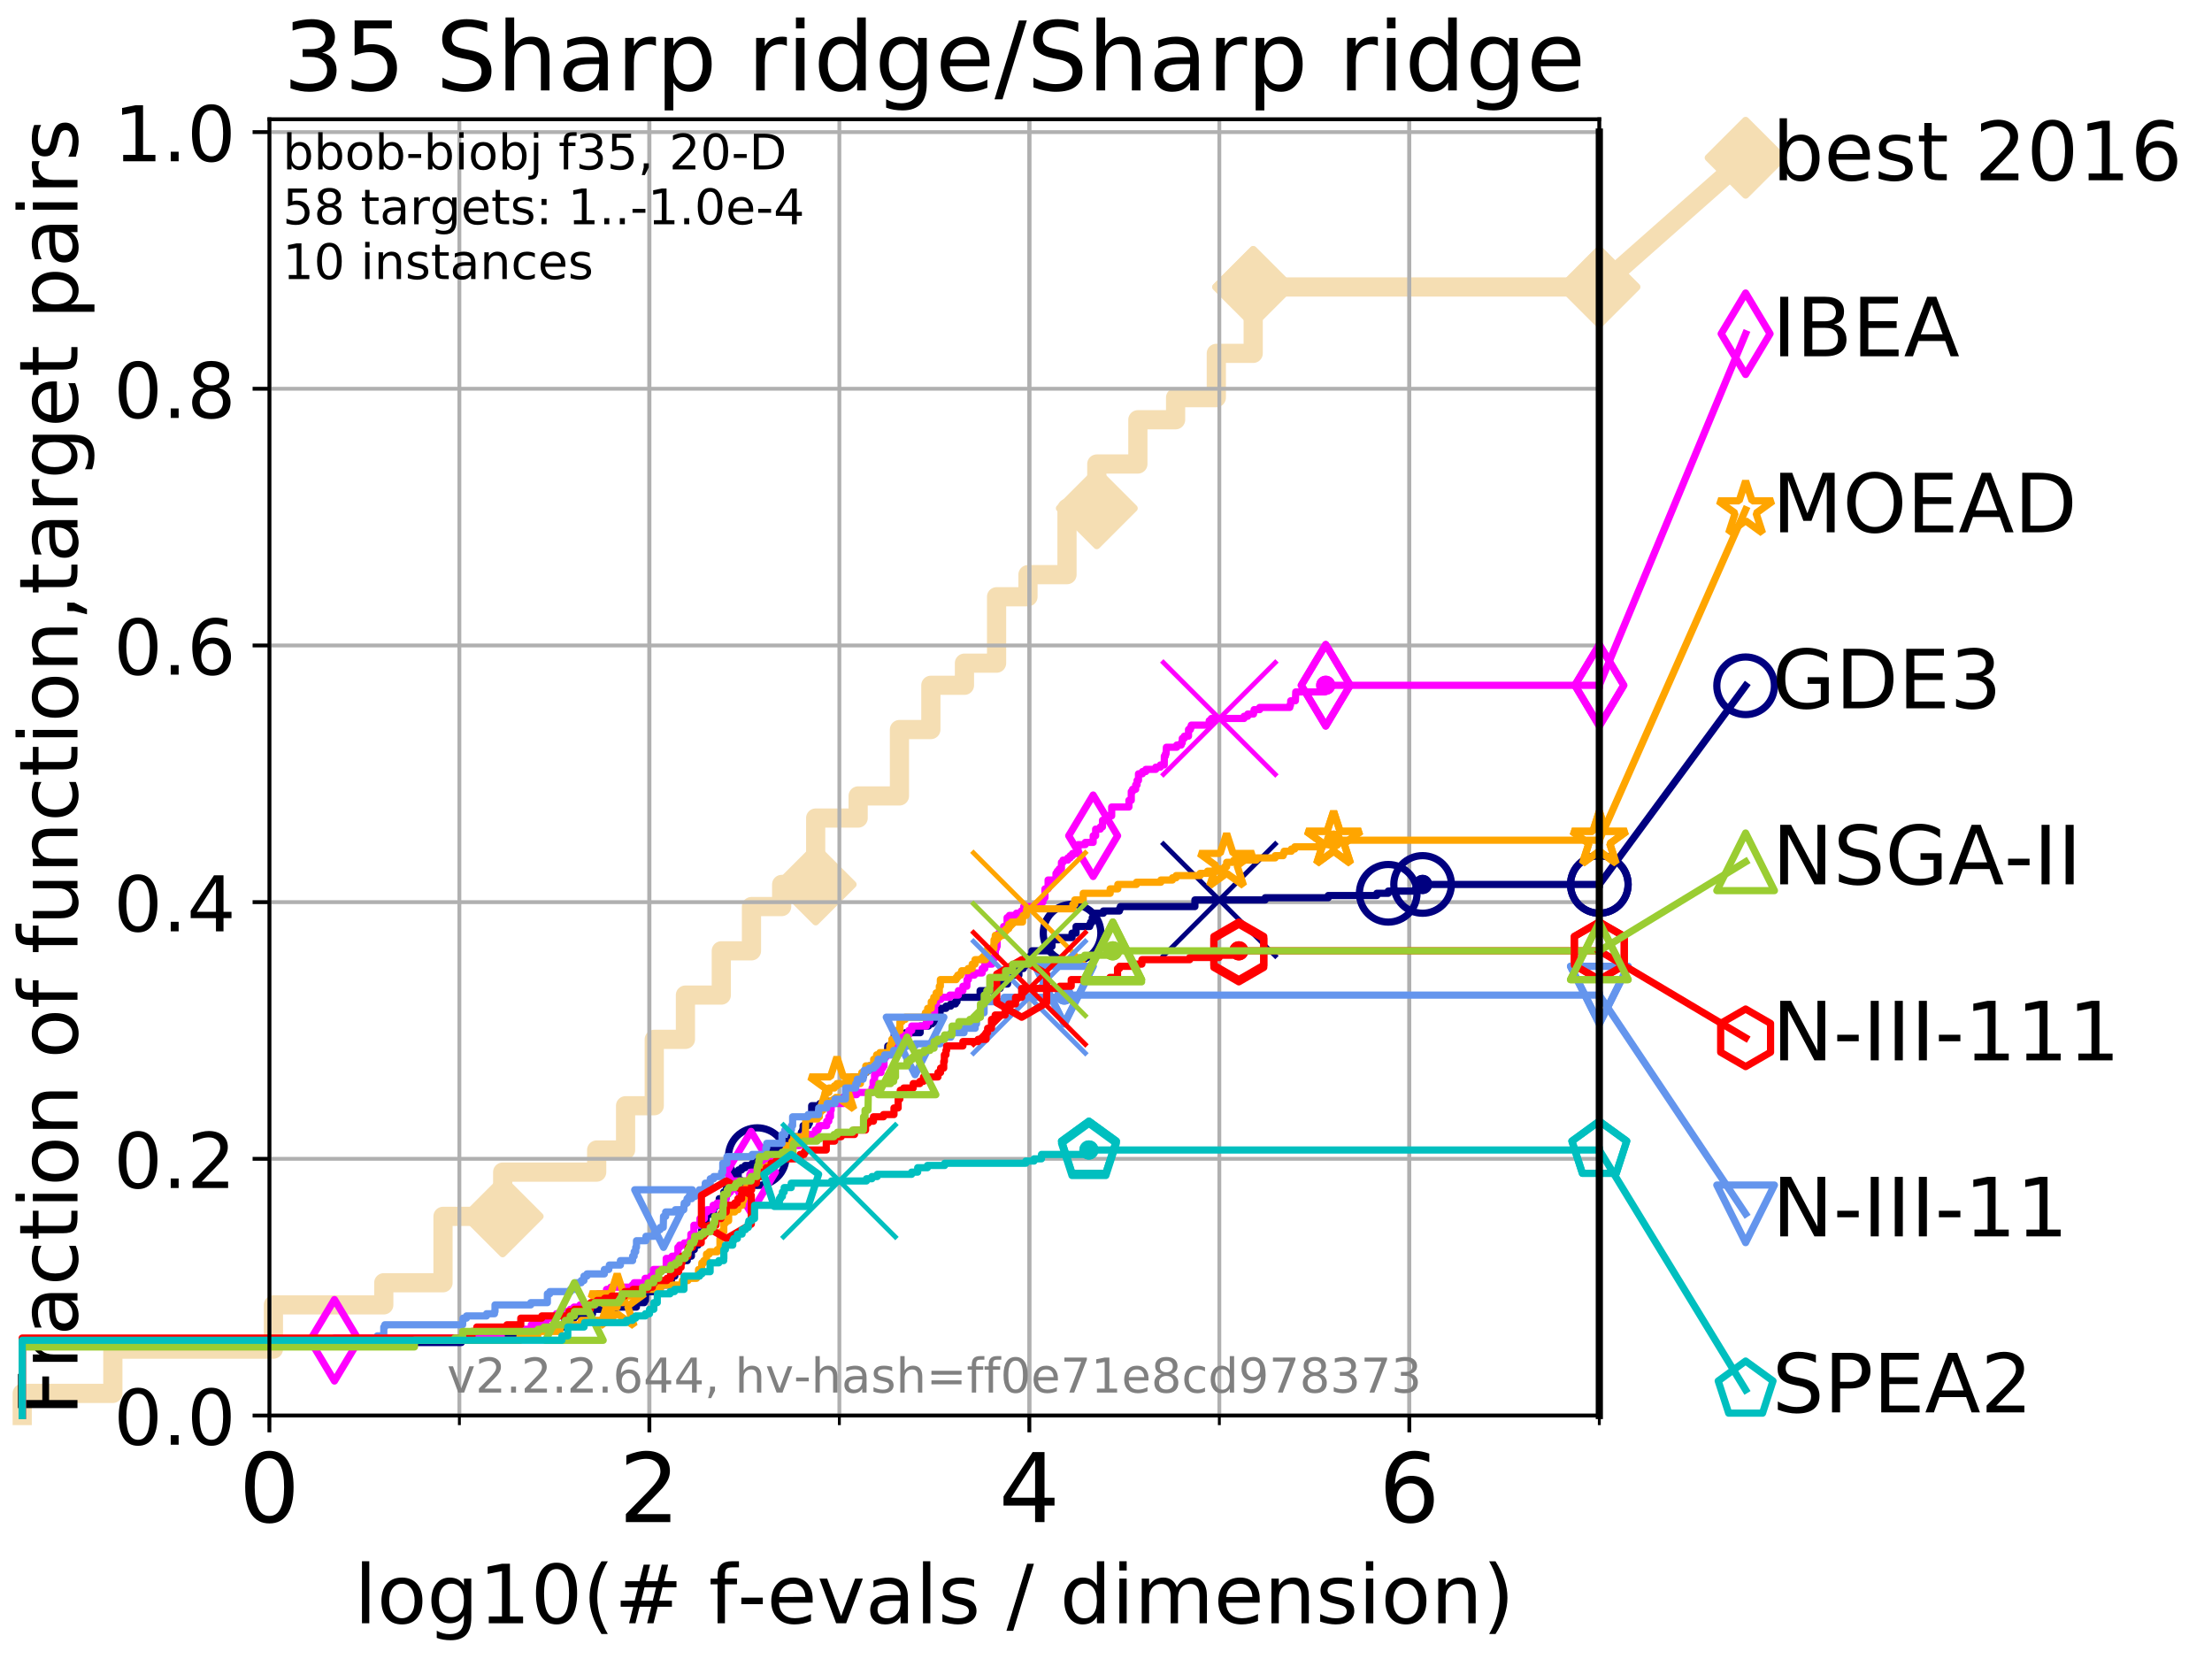 <?xml version="1.0" encoding="utf-8" standalone="no"?>
<!DOCTYPE svg PUBLIC "-//W3C//DTD SVG 1.1//EN"
  "http://www.w3.org/Graphics/SVG/1.1/DTD/svg11.dtd">
<!-- Created with matplotlib (http://matplotlib.org/) -->
<svg height="345.6pt" version="1.1" viewBox="0 0 460.8 345.6" width="460.8pt" xmlns="http://www.w3.org/2000/svg" xmlns:xlink="http://www.w3.org/1999/xlink">
 <defs>
  <style type="text/css">
*{stroke-linecap:butt;stroke-linejoin:round;}
  </style>
 </defs>
 <g id="figure_1">
  <g id="patch_1">
   <path d="M 0 345.6 
L 460.8 345.6 
L 460.8 0 
L 0 0 
z
" style="fill:#ffffff;"/>
  </g>
  <g id="axes_1">
   <g id="patch_2">
    <path d="M 56.12 294.88 
L 333.168 294.88 
L 333.168 24.84 
L 56.12 24.84 
z
" style="fill:#ffffff;"/>
   </g>
   <g id="line2d_1">
    <path d="M 4.627 294.88 
L 4.627 290.27 
L 23.511 290.27 
L 23.511 281.051 
L 56.959 281.051 
L 56.959 271.831 
L 79.949 271.831 
L 79.949 267.221 
L 92.287 267.221 
L 92.287 253.392 
L 104.718 253.392 
L 104.718 244.173 
L 124.299 244.173 
L 124.299 239.563 
L 130.32 239.563 
L 130.32 230.343 
L 136.294 230.343 
L 136.294 216.514 
L 142.787 216.514 
L 142.787 207.294 
L 150.26 207.294 
L 150.26 198.075 
L 156.543 198.075 
L 156.543 188.855 
L 162.835 188.855 
L 162.835 184.246 
L 169.92 184.246 
L 169.92 170.416 
L 178.767 170.416 
L 178.767 165.807 
L 187.372 165.807 
L 187.372 151.977 
L 193.914 151.977 
L 193.914 142.758 
L 200.912 142.758 
L 200.912 138.148 
L 207.605 138.148 
L 207.605 124.319 
L 214.144 124.319 
L 214.144 119.709 
L 222.275 119.709 
L 222.275 105.88 
L 228.483 105.88 
L 228.483 96.66 
L 237.039 96.66 
L 237.039 87.441 
L 244.898 87.441 
L 244.898 82.831 
L 253.382 82.831 
L 253.382 73.611 
L 261.063 73.611 
L 261.063 59.782 
L 333.168 59.782 
" style="fill:none;stroke:#f5deb3;stroke-linecap:square;stroke-width:4;"/>
   </g>
   <g id="line2d_2">
    <defs>
     <path d="M -0 7.778 
L 7.778 0 
L 0 -7.778 
L -7.778 -0 
z
" id="m7a8fdf9d20" style="stroke:#f5deb3;stroke-linejoin:miter;stroke-width:1.5;"/>
    </defs>
    <g>
     <use style="fill:#f5deb3;stroke:#f5deb3;stroke-linejoin:miter;stroke-width:1.5;" x="104.718" xlink:href="#m7a8fdf9d20" y="253.392"/>
     <use style="fill:#f5deb3;stroke:#f5deb3;stroke-linejoin:miter;stroke-width:1.5;" x="169.92" xlink:href="#m7a8fdf9d20" y="184.246"/>
     <use style="fill:#f5deb3;stroke:#f5deb3;stroke-linejoin:miter;stroke-width:1.5;" x="228.483" xlink:href="#m7a8fdf9d20" y="105.88"/>
     <use style="fill:#f5deb3;stroke:#f5deb3;stroke-linejoin:miter;stroke-width:1.5;" x="261.063" xlink:href="#m7a8fdf9d20" y="59.782"/>
     <use style="fill:#f5deb3;stroke:#f5deb3;stroke-linejoin:miter;stroke-width:1.5;" x="261.063" xlink:href="#m7a8fdf9d20" y="59.782"/>
     <use style="fill:#f5deb3;stroke:#f5deb3;stroke-linejoin:miter;stroke-width:1.5;" x="333.168" xlink:href="#m7a8fdf9d20" y="59.782"/>
    </g>
   </g>
   <g id="line2d_3">
    <path style="fill:none;stroke:#f5deb3;stroke-linecap:square;stroke-width:4;"/>
    <g/>
   </g>
   <g id="line2d_4">
    <path d="M 333.168 59.782 
L 363.643 32.861 
" style="fill:none;stroke:#f5deb3;stroke-linecap:square;stroke-width:4;"/>
    <g>
     <use style="fill:#f5deb3;stroke:#f5deb3;stroke-linejoin:miter;stroke-width:1.5;" x="333.168" xlink:href="#m7a8fdf9d20" y="59.782"/>
     <use style="fill:#f5deb3;stroke:#f5deb3;stroke-linejoin:miter;stroke-width:1.5;" x="363.643" xlink:href="#m7a8fdf9d20" y="32.861"/>
    </g>
   </g>
   <g id="matplotlib.axis_1">
    <g id="xtick_1">
     <g id="line2d_5">
      <path clip-path="url(#pc9e73812d2)" d="M 56.12 294.88 
L 56.12 24.84 
" style="fill:none;stroke:#b0b0b0;stroke-linecap:square;stroke-width:0.8;"/>
     </g>
     <g id="line2d_6">
      <defs>
       <path d="M 0 0 
L 0 3.5 
" id="m3c972f0bf2" style="stroke:#000000;stroke-width:0.8;"/>
      </defs>
      <g>
       <use style="stroke:#000000;stroke-width:0.8;" x="56.12" xlink:href="#m3c972f0bf2" y="294.88"/>
      </g>
     </g>
     <g id="text_1">
      <!-- 0 -->
      <defs>
       <path d="M 31.781 66.406 
Q 24.172 66.406 20.328 58.906 
Q 16.5 51.422 16.5 36.375 
Q 16.5 21.391 20.328 13.891 
Q 24.172 6.391 31.781 6.391 
Q 39.453 6.391 43.281 13.891 
Q 47.125 21.391 47.125 36.375 
Q 47.125 51.422 43.281 58.906 
Q 39.453 66.406 31.781 66.406 
z
M 31.781 74.219 
Q 44.047 74.219 50.516 64.516 
Q 56.984 54.828 56.984 36.375 
Q 56.984 17.969 50.516 8.266 
Q 44.047 -1.422 31.781 -1.422 
Q 19.531 -1.422 13.062 8.266 
Q 6.594 17.969 6.594 36.375 
Q 6.594 54.828 13.062 64.516 
Q 19.531 74.219 31.781 74.219 
z
" id="DejaVuSans-30"/>
      </defs>
      <g transform="translate(49.758 317.077)scale(0.2 -0.2)">
       <use xlink:href="#DejaVuSans-30"/>
      </g>
     </g>
    </g>
    <g id="xtick_2">
     <g id="line2d_7">
      <path clip-path="url(#pc9e73812d2)" d="M 135.277 294.88 
L 135.277 24.84 
" style="fill:none;stroke:#b0b0b0;stroke-linecap:square;stroke-width:0.8;"/>
     </g>
     <g id="line2d_8">
      <g>
       <use style="stroke:#000000;stroke-width:0.8;" x="135.277" xlink:href="#m3c972f0bf2" y="294.88"/>
      </g>
     </g>
     <g id="text_2">
      <!-- 2 -->
      <defs>
       <path d="M 19.188 8.297 
L 53.609 8.297 
L 53.609 0 
L 7.328 0 
L 7.328 8.297 
Q 12.938 14.109 22.625 23.891 
Q 32.328 33.688 34.812 36.531 
Q 39.547 41.844 41.422 45.531 
Q 43.312 49.219 43.312 52.781 
Q 43.312 58.594 39.234 62.25 
Q 35.156 65.922 28.609 65.922 
Q 23.969 65.922 18.812 64.312 
Q 13.672 62.703 7.812 59.422 
L 7.812 69.391 
Q 13.766 71.781 18.938 73 
Q 24.125 74.219 28.422 74.219 
Q 39.75 74.219 46.484 68.547 
Q 53.219 62.891 53.219 53.422 
Q 53.219 48.922 51.531 44.891 
Q 49.859 40.875 45.406 35.406 
Q 44.188 33.984 37.641 27.219 
Q 31.109 20.453 19.188 8.297 
z
" id="DejaVuSans-32"/>
      </defs>
      <g transform="translate(128.914 317.077)scale(0.2 -0.2)">
       <use xlink:href="#DejaVuSans-32"/>
      </g>
     </g>
    </g>
    <g id="xtick_3">
     <g id="line2d_9">
      <path clip-path="url(#pc9e73812d2)" d="M 214.433 294.88 
L 214.433 24.84 
" style="fill:none;stroke:#b0b0b0;stroke-linecap:square;stroke-width:0.8;"/>
     </g>
     <g id="line2d_10">
      <g>
       <use style="stroke:#000000;stroke-width:0.8;" x="214.433" xlink:href="#m3c972f0bf2" y="294.88"/>
      </g>
     </g>
     <g id="text_3">
      <!-- 4 -->
      <defs>
       <path d="M 37.797 64.312 
L 12.891 25.391 
L 37.797 25.391 
z
M 35.203 72.906 
L 47.609 72.906 
L 47.609 25.391 
L 58.016 25.391 
L 58.016 17.188 
L 47.609 17.188 
L 47.609 0 
L 37.797 0 
L 37.797 17.188 
L 4.891 17.188 
L 4.891 26.703 
z
" id="DejaVuSans-34"/>
      </defs>
      <g transform="translate(208.071 317.077)scale(0.2 -0.2)">
       <use xlink:href="#DejaVuSans-34"/>
      </g>
     </g>
    </g>
    <g id="xtick_4">
     <g id="line2d_11">
      <path clip-path="url(#pc9e73812d2)" d="M 293.59 294.88 
L 293.59 24.84 
" style="fill:none;stroke:#b0b0b0;stroke-linecap:square;stroke-width:0.8;"/>
     </g>
     <g id="line2d_12">
      <g>
       <use style="stroke:#000000;stroke-width:0.8;" x="293.59" xlink:href="#m3c972f0bf2" y="294.88"/>
      </g>
     </g>
     <g id="text_4">
      <!-- 6 -->
      <defs>
       <path d="M 33.016 40.375 
Q 26.375 40.375 22.484 35.828 
Q 18.609 31.297 18.609 23.391 
Q 18.609 15.531 22.484 10.953 
Q 26.375 6.391 33.016 6.391 
Q 39.656 6.391 43.531 10.953 
Q 47.406 15.531 47.406 23.391 
Q 47.406 31.297 43.531 35.828 
Q 39.656 40.375 33.016 40.375 
z
M 52.594 71.297 
L 52.594 62.312 
Q 48.875 64.062 45.094 64.984 
Q 41.312 65.922 37.594 65.922 
Q 27.828 65.922 22.672 59.328 
Q 17.531 52.734 16.797 39.406 
Q 19.672 43.656 24.016 45.922 
Q 28.375 48.188 33.594 48.188 
Q 44.578 48.188 50.953 41.516 
Q 57.328 34.859 57.328 23.391 
Q 57.328 12.156 50.688 5.359 
Q 44.047 -1.422 33.016 -1.422 
Q 20.359 -1.422 13.672 8.266 
Q 6.984 17.969 6.984 36.375 
Q 6.984 53.656 15.188 63.938 
Q 23.391 74.219 37.203 74.219 
Q 40.922 74.219 44.703 73.484 
Q 48.484 72.75 52.594 71.297 
z
" id="DejaVuSans-36"/>
      </defs>
      <g transform="translate(287.227 317.077)scale(0.2 -0.2)">
       <use xlink:href="#DejaVuSans-36"/>
      </g>
     </g>
    </g>
    <g id="xtick_5">
     <g id="line2d_13">
      <path clip-path="url(#pc9e73812d2)" d="M 56.12 294.88 
L 56.12 24.84 
" style="fill:none;stroke:#b0b0b0;stroke-linecap:square;stroke-width:0.8;"/>
     </g>
     <g id="line2d_14">
      <defs>
       <path d="M 0 0 
L 0 2 
" id="m7060a226c0" style="stroke:#000000;stroke-width:0.6;"/>
      </defs>
      <g>
       <use style="stroke:#000000;stroke-width:0.6;" x="56.12" xlink:href="#m7060a226c0" y="294.88"/>
      </g>
     </g>
    </g>
    <g id="xtick_6">
     <g id="line2d_15">
      <path clip-path="url(#pc9e73812d2)" d="M 95.698 294.88 
L 95.698 24.84 
" style="fill:none;stroke:#b0b0b0;stroke-linecap:square;stroke-width:0.8;"/>
     </g>
     <g id="line2d_16">
      <g>
       <use style="stroke:#000000;stroke-width:0.6;" x="95.698" xlink:href="#m7060a226c0" y="294.88"/>
      </g>
     </g>
    </g>
    <g id="xtick_7">
     <g id="line2d_17">
      <path clip-path="url(#pc9e73812d2)" d="M 135.277 294.88 
L 135.277 24.84 
" style="fill:none;stroke:#b0b0b0;stroke-linecap:square;stroke-width:0.8;"/>
     </g>
     <g id="line2d_18">
      <g>
       <use style="stroke:#000000;stroke-width:0.6;" x="135.277" xlink:href="#m7060a226c0" y="294.88"/>
      </g>
     </g>
    </g>
    <g id="xtick_8">
     <g id="line2d_19">
      <path clip-path="url(#pc9e73812d2)" d="M 174.855 294.88 
L 174.855 24.84 
" style="fill:none;stroke:#b0b0b0;stroke-linecap:square;stroke-width:0.8;"/>
     </g>
     <g id="line2d_20">
      <g>
       <use style="stroke:#000000;stroke-width:0.6;" x="174.855" xlink:href="#m7060a226c0" y="294.88"/>
      </g>
     </g>
    </g>
    <g id="xtick_9">
     <g id="line2d_21">
      <path clip-path="url(#pc9e73812d2)" d="M 214.433 294.88 
L 214.433 24.84 
" style="fill:none;stroke:#b0b0b0;stroke-linecap:square;stroke-width:0.8;"/>
     </g>
     <g id="line2d_22">
      <g>
       <use style="stroke:#000000;stroke-width:0.6;" x="214.433" xlink:href="#m7060a226c0" y="294.88"/>
      </g>
     </g>
    </g>
    <g id="xtick_10">
     <g id="line2d_23">
      <path clip-path="url(#pc9e73812d2)" d="M 254.011 294.88 
L 254.011 24.84 
" style="fill:none;stroke:#b0b0b0;stroke-linecap:square;stroke-width:0.8;"/>
     </g>
     <g id="line2d_24">
      <g>
       <use style="stroke:#000000;stroke-width:0.6;" x="254.011" xlink:href="#m7060a226c0" y="294.88"/>
      </g>
     </g>
    </g>
    <g id="xtick_11">
     <g id="line2d_25">
      <path clip-path="url(#pc9e73812d2)" d="M 293.59 294.88 
L 293.59 24.84 
" style="fill:none;stroke:#b0b0b0;stroke-linecap:square;stroke-width:0.8;"/>
     </g>
     <g id="line2d_26">
      <g>
       <use style="stroke:#000000;stroke-width:0.6;" x="293.59" xlink:href="#m7060a226c0" y="294.88"/>
      </g>
     </g>
    </g>
    <g id="xtick_12">
     <g id="line2d_27">
      <path clip-path="url(#pc9e73812d2)" d="M 333.168 294.88 
L 333.168 24.84 
" style="fill:none;stroke:#b0b0b0;stroke-linecap:square;stroke-width:0.8;"/>
     </g>
     <g id="line2d_28">
      <g>
       <use style="stroke:#000000;stroke-width:0.6;" x="333.168" xlink:href="#m7060a226c0" y="294.88"/>
      </g>
     </g>
    </g>
    <g id="text_5">
     <!-- log10(# f-evals / dimension) -->
     <defs>
      <path d="M 9.422 75.984 
L 18.406 75.984 
L 18.406 0 
L 9.422 0 
z
" id="DejaVuSans-6c"/>
      <path d="M 30.609 48.391 
Q 23.391 48.391 19.188 42.75 
Q 14.984 37.109 14.984 27.297 
Q 14.984 17.484 19.156 11.844 
Q 23.344 6.203 30.609 6.203 
Q 37.797 6.203 41.984 11.859 
Q 46.188 17.531 46.188 27.297 
Q 46.188 37.016 41.984 42.703 
Q 37.797 48.391 30.609 48.391 
z
M 30.609 56 
Q 42.328 56 49.016 48.375 
Q 55.719 40.766 55.719 27.297 
Q 55.719 13.875 49.016 6.219 
Q 42.328 -1.422 30.609 -1.422 
Q 18.844 -1.422 12.172 6.219 
Q 5.516 13.875 5.516 27.297 
Q 5.516 40.766 12.172 48.375 
Q 18.844 56 30.609 56 
z
" id="DejaVuSans-6f"/>
      <path d="M 45.406 27.984 
Q 45.406 37.75 41.375 43.109 
Q 37.359 48.484 30.078 48.484 
Q 22.859 48.484 18.828 43.109 
Q 14.797 37.75 14.797 27.984 
Q 14.797 18.266 18.828 12.891 
Q 22.859 7.516 30.078 7.516 
Q 37.359 7.516 41.375 12.891 
Q 45.406 18.266 45.406 27.984 
z
M 54.391 6.781 
Q 54.391 -7.172 48.188 -13.984 
Q 42 -20.797 29.203 -20.797 
Q 24.469 -20.797 20.266 -20.094 
Q 16.062 -19.391 12.109 -17.922 
L 12.109 -9.188 
Q 16.062 -11.328 19.922 -12.344 
Q 23.781 -13.375 27.781 -13.375 
Q 36.625 -13.375 41.016 -8.766 
Q 45.406 -4.156 45.406 5.172 
L 45.406 9.625 
Q 42.625 4.781 38.281 2.391 
Q 33.938 0 27.875 0 
Q 17.828 0 11.672 7.656 
Q 5.516 15.328 5.516 27.984 
Q 5.516 40.672 11.672 48.328 
Q 17.828 56 27.875 56 
Q 33.938 56 38.281 53.609 
Q 42.625 51.219 45.406 46.391 
L 45.406 54.688 
L 54.391 54.688 
z
" id="DejaVuSans-67"/>
      <path d="M 12.406 8.297 
L 28.516 8.297 
L 28.516 63.922 
L 10.984 60.406 
L 10.984 69.391 
L 28.422 72.906 
L 38.281 72.906 
L 38.281 8.297 
L 54.391 8.297 
L 54.391 0 
L 12.406 0 
z
" id="DejaVuSans-31"/>
      <path d="M 31 75.875 
Q 24.469 64.656 21.281 53.656 
Q 18.109 42.672 18.109 31.391 
Q 18.109 20.125 21.312 9.062 
Q 24.516 -2 31 -13.188 
L 23.188 -13.188 
Q 15.875 -1.703 12.234 9.375 
Q 8.594 20.453 8.594 31.391 
Q 8.594 42.281 12.203 53.312 
Q 15.828 64.359 23.188 75.875 
z
" id="DejaVuSans-28"/>
      <path d="M 51.125 44 
L 36.922 44 
L 32.812 27.688 
L 47.125 27.688 
z
M 43.797 71.781 
L 38.719 51.516 
L 52.984 51.516 
L 58.109 71.781 
L 65.922 71.781 
L 60.891 51.516 
L 76.125 51.516 
L 76.125 44 
L 58.984 44 
L 54.984 27.688 
L 70.516 27.688 
L 70.516 20.219 
L 53.078 20.219 
L 48 0 
L 40.188 0 
L 45.219 20.219 
L 30.906 20.219 
L 25.875 0 
L 18.016 0 
L 23.094 20.219 
L 7.719 20.219 
L 7.719 27.688 
L 24.906 27.688 
L 29 44 
L 13.281 44 
L 13.281 51.516 
L 30.906 51.516 
L 35.891 71.781 
z
" id="DejaVuSans-23"/>
      <path id="DejaVuSans-20"/>
      <path d="M 37.109 75.984 
L 37.109 68.5 
L 28.516 68.5 
Q 23.688 68.5 21.797 66.547 
Q 19.922 64.594 19.922 59.516 
L 19.922 54.688 
L 34.719 54.688 
L 34.719 47.703 
L 19.922 47.703 
L 19.922 0 
L 10.891 0 
L 10.891 47.703 
L 2.297 47.703 
L 2.297 54.688 
L 10.891 54.688 
L 10.891 58.5 
Q 10.891 67.625 15.141 71.797 
Q 19.391 75.984 28.609 75.984 
z
" id="DejaVuSans-66"/>
      <path d="M 4.891 31.391 
L 31.203 31.391 
L 31.203 23.391 
L 4.891 23.391 
z
" id="DejaVuSans-2d"/>
      <path d="M 56.203 29.594 
L 56.203 25.203 
L 14.891 25.203 
Q 15.484 15.922 20.484 11.062 
Q 25.484 6.203 34.422 6.203 
Q 39.594 6.203 44.453 7.469 
Q 49.312 8.734 54.109 11.281 
L 54.109 2.781 
Q 49.266 0.734 44.188 -0.344 
Q 39.109 -1.422 33.891 -1.422 
Q 20.797 -1.422 13.156 6.188 
Q 5.516 13.812 5.516 26.812 
Q 5.516 40.234 12.766 48.109 
Q 20.016 56 32.328 56 
Q 43.359 56 49.781 48.891 
Q 56.203 41.797 56.203 29.594 
z
M 47.219 32.234 
Q 47.125 39.594 43.094 43.984 
Q 39.062 48.391 32.422 48.391 
Q 24.906 48.391 20.391 44.141 
Q 15.875 39.891 15.188 32.172 
z
" id="DejaVuSans-65"/>
      <path d="M 2.984 54.688 
L 12.5 54.688 
L 29.594 8.797 
L 46.688 54.688 
L 56.203 54.688 
L 35.688 0 
L 23.484 0 
z
" id="DejaVuSans-76"/>
      <path d="M 34.281 27.484 
Q 23.391 27.484 19.188 25 
Q 14.984 22.516 14.984 16.5 
Q 14.984 11.719 18.141 8.906 
Q 21.297 6.109 26.703 6.109 
Q 34.188 6.109 38.703 11.406 
Q 43.219 16.703 43.219 25.484 
L 43.219 27.484 
z
M 52.203 31.203 
L 52.203 0 
L 43.219 0 
L 43.219 8.297 
Q 40.141 3.328 35.547 0.953 
Q 30.953 -1.422 24.312 -1.422 
Q 15.922 -1.422 10.953 3.297 
Q 6 8.016 6 15.922 
Q 6 25.141 12.172 29.828 
Q 18.359 34.516 30.609 34.516 
L 43.219 34.516 
L 43.219 35.406 
Q 43.219 41.609 39.141 45 
Q 35.062 48.391 27.688 48.391 
Q 23 48.391 18.547 47.266 
Q 14.109 46.141 10.016 43.891 
L 10.016 52.203 
Q 14.938 54.109 19.578 55.047 
Q 24.219 56 28.609 56 
Q 40.484 56 46.344 49.844 
Q 52.203 43.703 52.203 31.203 
z
" id="DejaVuSans-61"/>
      <path d="M 44.281 53.078 
L 44.281 44.578 
Q 40.484 46.531 36.375 47.5 
Q 32.281 48.484 27.875 48.484 
Q 21.188 48.484 17.844 46.438 
Q 14.5 44.391 14.5 40.281 
Q 14.5 37.156 16.891 35.375 
Q 19.281 33.594 26.516 31.984 
L 29.594 31.297 
Q 39.156 29.25 43.188 25.516 
Q 47.219 21.781 47.219 15.094 
Q 47.219 7.469 41.188 3.016 
Q 35.156 -1.422 24.609 -1.422 
Q 20.219 -1.422 15.453 -0.562 
Q 10.688 0.297 5.422 2 
L 5.422 11.281 
Q 10.406 8.688 15.234 7.391 
Q 20.062 6.109 24.812 6.109 
Q 31.156 6.109 34.562 8.281 
Q 37.984 10.453 37.984 14.406 
Q 37.984 18.062 35.516 20.016 
Q 33.062 21.969 24.703 23.781 
L 21.578 24.516 
Q 13.234 26.266 9.516 29.906 
Q 5.812 33.547 5.812 39.891 
Q 5.812 47.609 11.281 51.797 
Q 16.75 56 26.812 56 
Q 31.781 56 36.172 55.266 
Q 40.578 54.547 44.281 53.078 
z
" id="DejaVuSans-73"/>
      <path d="M 25.391 72.906 
L 33.688 72.906 
L 8.297 -9.281 
L 0 -9.281 
z
" id="DejaVuSans-2f"/>
      <path d="M 45.406 46.391 
L 45.406 75.984 
L 54.391 75.984 
L 54.391 0 
L 45.406 0 
L 45.406 8.203 
Q 42.578 3.328 38.25 0.953 
Q 33.938 -1.422 27.875 -1.422 
Q 17.969 -1.422 11.734 6.484 
Q 5.516 14.406 5.516 27.297 
Q 5.516 40.188 11.734 48.094 
Q 17.969 56 27.875 56 
Q 33.938 56 38.25 53.625 
Q 42.578 51.266 45.406 46.391 
z
M 14.797 27.297 
Q 14.797 17.391 18.875 11.75 
Q 22.953 6.109 30.078 6.109 
Q 37.203 6.109 41.297 11.75 
Q 45.406 17.391 45.406 27.297 
Q 45.406 37.203 41.297 42.844 
Q 37.203 48.484 30.078 48.484 
Q 22.953 48.484 18.875 42.844 
Q 14.797 37.203 14.797 27.297 
z
" id="DejaVuSans-64"/>
      <path d="M 9.422 54.688 
L 18.406 54.688 
L 18.406 0 
L 9.422 0 
z
M 9.422 75.984 
L 18.406 75.984 
L 18.406 64.594 
L 9.422 64.594 
z
" id="DejaVuSans-69"/>
      <path d="M 52 44.188 
Q 55.375 50.25 60.062 53.125 
Q 64.75 56 71.094 56 
Q 79.641 56 84.281 50.016 
Q 88.922 44.047 88.922 33.016 
L 88.922 0 
L 79.891 0 
L 79.891 32.719 
Q 79.891 40.578 77.094 44.375 
Q 74.312 48.188 68.609 48.188 
Q 61.625 48.188 57.562 43.547 
Q 53.516 38.922 53.516 30.906 
L 53.516 0 
L 44.484 0 
L 44.484 32.719 
Q 44.484 40.625 41.703 44.406 
Q 38.922 48.188 33.109 48.188 
Q 26.219 48.188 22.156 43.531 
Q 18.109 38.875 18.109 30.906 
L 18.109 0 
L 9.078 0 
L 9.078 54.688 
L 18.109 54.688 
L 18.109 46.188 
Q 21.188 51.219 25.484 53.609 
Q 29.781 56 35.688 56 
Q 41.656 56 45.828 52.969 
Q 50 49.953 52 44.188 
z
" id="DejaVuSans-6d"/>
      <path d="M 54.891 33.016 
L 54.891 0 
L 45.906 0 
L 45.906 32.719 
Q 45.906 40.484 42.875 44.328 
Q 39.844 48.188 33.797 48.188 
Q 26.516 48.188 22.312 43.547 
Q 18.109 38.922 18.109 30.906 
L 18.109 0 
L 9.078 0 
L 9.078 54.688 
L 18.109 54.688 
L 18.109 46.188 
Q 21.344 51.125 25.703 53.562 
Q 30.078 56 35.797 56 
Q 45.219 56 50.047 50.172 
Q 54.891 44.344 54.891 33.016 
z
" id="DejaVuSans-6e"/>
      <path d="M 8.016 75.875 
L 15.828 75.875 
Q 23.141 64.359 26.781 53.312 
Q 30.422 42.281 30.422 31.391 
Q 30.422 20.453 26.781 9.375 
Q 23.141 -1.703 15.828 -13.188 
L 8.016 -13.188 
Q 14.5 -2 17.703 9.062 
Q 20.906 20.125 20.906 31.391 
Q 20.906 42.672 17.703 53.656 
Q 14.5 64.656 8.016 75.875 
z
" id="DejaVuSans-29"/>
     </defs>
     <g transform="translate(73.803 338.154)scale(0.17 -0.17)">
      <use xlink:href="#DejaVuSans-6c"/>
      <use x="27.783" xlink:href="#DejaVuSans-6f"/>
      <use x="88.965" xlink:href="#DejaVuSans-67"/>
      <use x="152.441" xlink:href="#DejaVuSans-31"/>
      <use x="216.064" xlink:href="#DejaVuSans-30"/>
      <use x="279.688" xlink:href="#DejaVuSans-28"/>
      <use x="318.701" xlink:href="#DejaVuSans-23"/>
      <use x="402.49" xlink:href="#DejaVuSans-20"/>
      <use x="434.277" xlink:href="#DejaVuSans-66"/>
      <use x="469.404" xlink:href="#DejaVuSans-2d"/>
      <use x="505.488" xlink:href="#DejaVuSans-65"/>
      <use x="567.012" xlink:href="#DejaVuSans-76"/>
      <use x="626.191" xlink:href="#DejaVuSans-61"/>
      <use x="687.471" xlink:href="#DejaVuSans-6c"/>
      <use x="715.254" xlink:href="#DejaVuSans-73"/>
      <use x="767.354" xlink:href="#DejaVuSans-20"/>
      <use x="799.141" xlink:href="#DejaVuSans-2f"/>
      <use x="832.832" xlink:href="#DejaVuSans-20"/>
      <use x="864.619" xlink:href="#DejaVuSans-64"/>
      <use x="928.096" xlink:href="#DejaVuSans-69"/>
      <use x="955.879" xlink:href="#DejaVuSans-6d"/>
      <use x="1053.291" xlink:href="#DejaVuSans-65"/>
      <use x="1114.814" xlink:href="#DejaVuSans-6e"/>
      <use x="1178.193" xlink:href="#DejaVuSans-73"/>
      <use x="1230.293" xlink:href="#DejaVuSans-69"/>
      <use x="1258.076" xlink:href="#DejaVuSans-6f"/>
      <use x="1319.258" xlink:href="#DejaVuSans-6e"/>
      <use x="1382.637" xlink:href="#DejaVuSans-29"/>
     </g>
    </g>
   </g>
   <g id="matplotlib.axis_2">
    <g id="ytick_1">
     <g id="line2d_29">
      <path clip-path="url(#pc9e73812d2)" d="M 56.12 294.88 
L 333.168 294.88 
" style="fill:none;stroke:#b0b0b0;stroke-linecap:square;stroke-width:0.8;"/>
     </g>
     <g id="line2d_30">
      <defs>
       <path d="M 0 0 
L -3.5 0 
" id="m19ca90f435" style="stroke:#000000;stroke-width:0.8;"/>
      </defs>
      <g>
       <use style="stroke:#000000;stroke-width:0.8;" x="56.12" xlink:href="#m19ca90f435" y="294.88"/>
      </g>
     </g>
     <g id="text_6">
      <!-- 0.0 -->
      <defs>
       <path d="M 10.688 12.406 
L 21 12.406 
L 21 0 
L 10.688 0 
z
" id="DejaVuSans-2e"/>
      </defs>
      <g transform="translate(23.675 300.959)scale(0.16 -0.16)">
       <use xlink:href="#DejaVuSans-30"/>
       <use x="63.623" xlink:href="#DejaVuSans-2e"/>
       <use x="95.41" xlink:href="#DejaVuSans-30"/>
      </g>
     </g>
    </g>
    <g id="ytick_2">
     <g id="line2d_31">
      <path clip-path="url(#pc9e73812d2)" d="M 56.12 241.407 
L 333.168 241.407 
" style="fill:none;stroke:#b0b0b0;stroke-linecap:square;stroke-width:0.8;"/>
     </g>
     <g id="line2d_32">
      <g>
       <use style="stroke:#000000;stroke-width:0.8;" x="56.12" xlink:href="#m19ca90f435" y="241.407"/>
      </g>
     </g>
     <g id="text_7">
      <!-- 0.2 -->
      <g transform="translate(23.675 247.485)scale(0.16 -0.16)">
       <use xlink:href="#DejaVuSans-30"/>
       <use x="63.623" xlink:href="#DejaVuSans-2e"/>
       <use x="95.41" xlink:href="#DejaVuSans-32"/>
      </g>
     </g>
    </g>
    <g id="ytick_3">
     <g id="line2d_33">
      <path clip-path="url(#pc9e73812d2)" d="M 56.12 187.933 
L 333.168 187.933 
" style="fill:none;stroke:#b0b0b0;stroke-linecap:square;stroke-width:0.8;"/>
     </g>
     <g id="line2d_34">
      <g>
       <use style="stroke:#000000;stroke-width:0.8;" x="56.12" xlink:href="#m19ca90f435" y="187.933"/>
      </g>
     </g>
     <g id="text_8">
      <!-- 0.4 -->
      <g transform="translate(23.675 194.012)scale(0.16 -0.16)">
       <use xlink:href="#DejaVuSans-30"/>
       <use x="63.623" xlink:href="#DejaVuSans-2e"/>
       <use x="95.41" xlink:href="#DejaVuSans-34"/>
      </g>
     </g>
    </g>
    <g id="ytick_4">
     <g id="line2d_35">
      <path clip-path="url(#pc9e73812d2)" d="M 56.12 134.46 
L 333.168 134.46 
" style="fill:none;stroke:#b0b0b0;stroke-linecap:square;stroke-width:0.8;"/>
     </g>
     <g id="line2d_36">
      <g>
       <use style="stroke:#000000;stroke-width:0.8;" x="56.12" xlink:href="#m19ca90f435" y="134.46"/>
      </g>
     </g>
     <g id="text_9">
      <!-- 0.6 -->
      <g transform="translate(23.675 140.539)scale(0.16 -0.16)">
       <use xlink:href="#DejaVuSans-30"/>
       <use x="63.623" xlink:href="#DejaVuSans-2e"/>
       <use x="95.41" xlink:href="#DejaVuSans-36"/>
      </g>
     </g>
    </g>
    <g id="ytick_5">
     <g id="line2d_37">
      <path clip-path="url(#pc9e73812d2)" d="M 56.12 80.987 
L 333.168 80.987 
" style="fill:none;stroke:#b0b0b0;stroke-linecap:square;stroke-width:0.8;"/>
     </g>
     <g id="line2d_38">
      <g>
       <use style="stroke:#000000;stroke-width:0.8;" x="56.12" xlink:href="#m19ca90f435" y="80.987"/>
      </g>
     </g>
     <g id="text_10">
      <!-- 0.8 -->
      <defs>
       <path d="M 31.781 34.625 
Q 24.75 34.625 20.719 30.859 
Q 16.703 27.094 16.703 20.516 
Q 16.703 13.922 20.719 10.156 
Q 24.75 6.391 31.781 6.391 
Q 38.812 6.391 42.859 10.172 
Q 46.922 13.969 46.922 20.516 
Q 46.922 27.094 42.891 30.859 
Q 38.875 34.625 31.781 34.625 
z
M 21.922 38.812 
Q 15.578 40.375 12.031 44.719 
Q 8.5 49.078 8.5 55.328 
Q 8.5 64.062 14.719 69.141 
Q 20.953 74.219 31.781 74.219 
Q 42.672 74.219 48.875 69.141 
Q 55.078 64.062 55.078 55.328 
Q 55.078 49.078 51.531 44.719 
Q 48 40.375 41.703 38.812 
Q 48.828 37.156 52.797 32.312 
Q 56.781 27.484 56.781 20.516 
Q 56.781 9.906 50.312 4.234 
Q 43.844 -1.422 31.781 -1.422 
Q 19.734 -1.422 13.25 4.234 
Q 6.781 9.906 6.781 20.516 
Q 6.781 27.484 10.781 32.312 
Q 14.797 37.156 21.922 38.812 
z
M 18.312 54.391 
Q 18.312 48.734 21.844 45.562 
Q 25.391 42.391 31.781 42.391 
Q 38.141 42.391 41.719 45.562 
Q 45.312 48.734 45.312 54.391 
Q 45.312 60.062 41.719 63.234 
Q 38.141 66.406 31.781 66.406 
Q 25.391 66.406 21.844 63.234 
Q 18.312 60.062 18.312 54.391 
z
" id="DejaVuSans-38"/>
      </defs>
      <g transform="translate(23.675 87.066)scale(0.16 -0.16)">
       <use xlink:href="#DejaVuSans-30"/>
       <use x="63.623" xlink:href="#DejaVuSans-2e"/>
       <use x="95.41" xlink:href="#DejaVuSans-38"/>
      </g>
     </g>
    </g>
    <g id="ytick_6">
     <g id="line2d_39">
      <path clip-path="url(#pc9e73812d2)" d="M 56.12 27.514 
L 333.168 27.514 
" style="fill:none;stroke:#b0b0b0;stroke-linecap:square;stroke-width:0.8;"/>
     </g>
     <g id="line2d_40">
      <g>
       <use style="stroke:#000000;stroke-width:0.8;" x="56.12" xlink:href="#m19ca90f435" y="27.514"/>
      </g>
     </g>
     <g id="text_11">
      <!-- 1.0 -->
      <g transform="translate(23.675 33.592)scale(0.16 -0.16)">
       <use xlink:href="#DejaVuSans-31"/>
       <use x="63.623" xlink:href="#DejaVuSans-2e"/>
       <use x="95.41" xlink:href="#DejaVuSans-30"/>
      </g>
     </g>
    </g>
    <g id="text_12">
     <!-- Fraction of function,target pairs -->
     <defs>
      <path d="M 9.812 72.906 
L 51.703 72.906 
L 51.703 64.594 
L 19.672 64.594 
L 19.672 43.109 
L 48.578 43.109 
L 48.578 34.812 
L 19.672 34.812 
L 19.672 0 
L 9.812 0 
z
" id="DejaVuSans-46"/>
      <path d="M 41.109 46.297 
Q 39.594 47.172 37.812 47.578 
Q 36.031 48 33.891 48 
Q 26.266 48 22.188 43.047 
Q 18.109 38.094 18.109 28.812 
L 18.109 0 
L 9.078 0 
L 9.078 54.688 
L 18.109 54.688 
L 18.109 46.188 
Q 20.953 51.172 25.484 53.578 
Q 30.031 56 36.531 56 
Q 37.453 56 38.578 55.875 
Q 39.703 55.766 41.062 55.516 
z
" id="DejaVuSans-72"/>
      <path d="M 48.781 52.594 
L 48.781 44.188 
Q 44.969 46.297 41.141 47.344 
Q 37.312 48.391 33.406 48.391 
Q 24.656 48.391 19.812 42.844 
Q 14.984 37.312 14.984 27.297 
Q 14.984 17.281 19.812 11.734 
Q 24.656 6.203 33.406 6.203 
Q 37.312 6.203 41.141 7.25 
Q 44.969 8.297 48.781 10.406 
L 48.781 2.094 
Q 45.016 0.344 40.984 -0.531 
Q 36.969 -1.422 32.422 -1.422 
Q 20.062 -1.422 12.781 6.344 
Q 5.516 14.109 5.516 27.297 
Q 5.516 40.672 12.859 48.328 
Q 20.219 56 33.016 56 
Q 37.156 56 41.109 55.141 
Q 45.062 54.297 48.781 52.594 
z
" id="DejaVuSans-63"/>
      <path d="M 18.312 70.219 
L 18.312 54.688 
L 36.812 54.688 
L 36.812 47.703 
L 18.312 47.703 
L 18.312 18.016 
Q 18.312 11.328 20.141 9.422 
Q 21.969 7.516 27.594 7.516 
L 36.812 7.516 
L 36.812 0 
L 27.594 0 
Q 17.188 0 13.234 3.875 
Q 9.281 7.766 9.281 18.016 
L 9.281 47.703 
L 2.688 47.703 
L 2.688 54.688 
L 9.281 54.688 
L 9.281 70.219 
z
" id="DejaVuSans-74"/>
      <path d="M 8.5 21.578 
L 8.5 54.688 
L 17.484 54.688 
L 17.484 21.922 
Q 17.484 14.156 20.5 10.266 
Q 23.531 6.391 29.594 6.391 
Q 36.859 6.391 41.078 11.031 
Q 45.312 15.672 45.312 23.688 
L 45.312 54.688 
L 54.297 54.688 
L 54.297 0 
L 45.312 0 
L 45.312 8.406 
Q 42.047 3.422 37.719 1 
Q 33.406 -1.422 27.688 -1.422 
Q 18.266 -1.422 13.375 4.438 
Q 8.5 10.297 8.5 21.578 
z
M 31.109 56 
z
" id="DejaVuSans-75"/>
      <path d="M 11.719 12.406 
L 22.016 12.406 
L 22.016 4 
L 14.016 -11.625 
L 7.719 -11.625 
L 11.719 4 
z
" id="DejaVuSans-2c"/>
      <path d="M 18.109 8.203 
L 18.109 -20.797 
L 9.078 -20.797 
L 9.078 54.688 
L 18.109 54.688 
L 18.109 46.391 
Q 20.953 51.266 25.266 53.625 
Q 29.594 56 35.594 56 
Q 45.562 56 51.781 48.094 
Q 58.016 40.188 58.016 27.297 
Q 58.016 14.406 51.781 6.484 
Q 45.562 -1.422 35.594 -1.422 
Q 29.594 -1.422 25.266 0.953 
Q 20.953 3.328 18.109 8.203 
z
M 48.688 27.297 
Q 48.688 37.203 44.609 42.844 
Q 40.531 48.484 33.406 48.484 
Q 26.266 48.484 22.188 42.844 
Q 18.109 37.203 18.109 27.297 
Q 18.109 17.391 22.188 11.75 
Q 26.266 6.109 33.406 6.109 
Q 40.531 6.109 44.609 11.75 
Q 48.688 17.391 48.688 27.297 
z
" id="DejaVuSans-70"/>
     </defs>
     <g transform="translate(16.14 294.999)rotate(-90)scale(0.17 -0.17)">
      <use xlink:href="#DejaVuSans-46"/>
      <use x="57.41" xlink:href="#DejaVuSans-72"/>
      <use x="98.523" xlink:href="#DejaVuSans-61"/>
      <use x="159.803" xlink:href="#DejaVuSans-63"/>
      <use x="214.783" xlink:href="#DejaVuSans-74"/>
      <use x="253.992" xlink:href="#DejaVuSans-69"/>
      <use x="281.775" xlink:href="#DejaVuSans-6f"/>
      <use x="342.957" xlink:href="#DejaVuSans-6e"/>
      <use x="406.336" xlink:href="#DejaVuSans-20"/>
      <use x="438.123" xlink:href="#DejaVuSans-6f"/>
      <use x="499.305" xlink:href="#DejaVuSans-66"/>
      <use x="534.51" xlink:href="#DejaVuSans-20"/>
      <use x="566.297" xlink:href="#DejaVuSans-66"/>
      <use x="601.502" xlink:href="#DejaVuSans-75"/>
      <use x="664.881" xlink:href="#DejaVuSans-6e"/>
      <use x="728.26" xlink:href="#DejaVuSans-63"/>
      <use x="783.24" xlink:href="#DejaVuSans-74"/>
      <use x="822.449" xlink:href="#DejaVuSans-69"/>
      <use x="850.232" xlink:href="#DejaVuSans-6f"/>
      <use x="911.414" xlink:href="#DejaVuSans-6e"/>
      <use x="974.793" xlink:href="#DejaVuSans-2c"/>
      <use x="1006.58" xlink:href="#DejaVuSans-74"/>
      <use x="1045.789" xlink:href="#DejaVuSans-61"/>
      <use x="1107.068" xlink:href="#DejaVuSans-72"/>
      <use x="1148.166" xlink:href="#DejaVuSans-67"/>
      <use x="1211.643" xlink:href="#DejaVuSans-65"/>
      <use x="1273.166" xlink:href="#DejaVuSans-74"/>
      <use x="1312.375" xlink:href="#DejaVuSans-20"/>
      <use x="1344.162" xlink:href="#DejaVuSans-70"/>
      <use x="1407.639" xlink:href="#DejaVuSans-61"/>
      <use x="1468.918" xlink:href="#DejaVuSans-69"/>
      <use x="1496.701" xlink:href="#DejaVuSans-72"/>
      <use x="1537.814" xlink:href="#DejaVuSans-73"/>
     </g>
    </g>
   </g>
   <g id="line2d_41">
    <defs>
     <path d="M 0 1.5 
C 0.398 1.5 0.779 1.342 1.061 1.061 
C 1.342 0.779 1.5 0.398 1.5 0 
C 1.5 -0.398 1.342 -0.779 1.061 -1.061 
C 0.779 -1.342 0.398 -1.5 0 -1.5 
C -0.398 -1.5 -0.779 -1.342 -1.061 -1.061 
C -1.342 -0.779 -1.5 -0.398 -1.5 0 
C -1.5 0.398 -1.342 0.779 -1.061 1.061 
C -0.779 1.342 -0.398 1.5 0 1.5 
z
" id="m8d349569ba" style="stroke:#f5deb3;"/>
    </defs>
    <g>
     <use style="fill:#f5deb3;stroke:#f5deb3;" x="261.063" xlink:href="#m8d349569ba" y="59.782"/>
     <use style="fill:#f5deb3;stroke:#f5deb3;" x="261.063" xlink:href="#m8d349569ba" y="59.782"/>
    </g>
   </g>
   <g id="line2d_42">
    <defs>
     <path d="M 0 1.5 
C 0.398 1.5 0.779 1.342 1.061 1.061 
C 1.342 0.779 1.5 0.398 1.5 0 
C 1.5 -0.398 1.342 -0.779 1.061 -1.061 
C 0.779 -1.342 0.398 -1.5 0 -1.5 
C -0.398 -1.5 -0.779 -1.342 -1.061 -1.061 
C -1.342 -0.779 -1.5 -0.398 -1.5 0 
C -1.5 0.398 -1.342 0.779 -1.061 1.061 
C -0.779 1.342 -0.398 1.5 0 1.5 
z
" id="mc4821fe7d5" style="stroke:#000080;"/>
    </defs>
    <g>
     <use style="fill:#000080;stroke:#000080;" x="296.353" xlink:href="#mc4821fe7d5" y="184.246"/>
     <use style="fill:#000080;stroke:#000080;" x="296.353" xlink:href="#mc4821fe7d5" y="184.246"/>
    </g>
   </g>
   <g id="line2d_43">
    <path d="M 4.627 294.88 
L 4.627 279.668 
L 96.123 279.668 
L 96.123 278.746 
L 102.782 278.746 
L 102.782 277.824 
L 111.551 277.824 
L 111.619 276.441 
L 117.5 276.441 
L 117.5 275.98 
L 117.692 275.98 
L 117.692 274.597 
L 119.613 274.597 
L 119.613 274.136 
L 122.517 274.136 
L 122.517 273.675 
L 123.431 273.675 
L 123.431 272.753 
L 128.056 272.753 
L 128.056 272.292 
L 132.574 272.292 
L 132.574 271.37 
L 134.195 271.37 
L 134.195 270.909 
L 134.449 270.909 
L 134.512 269.065 
L 137.086 269.065 
L 137.086 268.604 
L 137.514 268.604 
L 137.514 267.682 
L 139.859 267.682 
L 139.865 265.838 
L 140.574 265.838 
L 140.574 264.917 
L 140.974 264.917 
L 140.974 264.456 
L 141.243 264.456 
L 141.243 263.534 
L 141.467 263.534 
L 141.467 262.612 
L 143.172 262.612 
L 143.172 261.69 
L 144.029 261.69 
L 144.029 260.307 
L 144.638 260.307 
L 144.668 259.385 
L 145.413 259.385 
L 145.413 258.463 
L 145.98 258.463 
L 145.98 257.08 
L 146.187 257.08 
L 146.187 256.158 
L 146.953 256.158 
L 146.953 255.697 
L 147.096 255.697 
L 147.126 253.392 
L 147.225 253.392 
L 147.225 252.931 
L 148.164 252.931 
L 148.164 252.47 
L 148.629 252.47 
L 148.629 251.548 
L 148.872 251.548 
L 148.872 251.087 
L 149.716 251.087 
L 149.716 250.626 
L 149.831 250.626 
L 149.831 249.704 
L 150.781 249.704 
L 150.781 248.321 
L 151.347 248.321 
L 151.347 247.399 
L 151.494 247.399 
L 151.494 246.938 
L 151.79 246.938 
L 151.79 246.477 
L 152.501 246.477 
L 152.501 246.016 
L 153.539 246.016 
L 153.557 245.095 
L 153.749 245.095 
L 153.854 243.712 
L 154.503 243.712 
L 154.503 243.251 
L 155.232 243.251 
L 155.232 242.79 
L 156.706 242.79 
L 156.706 242.329 
L 157.751 242.329 
L 157.751 240.946 
L 159.099 240.946 
L 159.099 240.024 
L 159.308 240.024 
L 159.308 239.102 
L 162.541 239.102 
L 162.541 238.18 
L 162.731 238.18 
L 162.731 237.719 
L 164.807 237.719 
L 164.807 236.797 
L 166.934 236.797 
L 166.934 235.875 
L 167.185 235.875 
L 167.185 235.414 
L 167.304 235.414 
L 167.304 234.492 
L 168.363 234.492 
L 168.363 234.031 
L 168.601 234.031 
L 168.601 232.187 
L 169.09 232.187 
L 169.09 230.343 
L 170.811 230.343 
L 170.811 229.882 
L 171.961 229.882 
L 171.961 229.421 
L 175.025 229.421 
L 175.025 228.96 
L 175.823 228.96 
L 175.823 228.499 
L 176.57 228.499 
L 176.57 226.655 
L 176.728 226.655 
L 176.728 224.812 
L 177.44 224.812 
L 177.44 224.351 
L 179.821 224.351 
L 179.821 223.429 
L 180.454 223.429 
L 180.454 222.968 
L 181.063 222.968 
L 181.063 222.046 
L 183.037 222.046 
L 183.037 220.202 
L 183.67 220.202 
L 183.67 219.741 
L 184.837 219.741 
L 184.948 217.897 
L 185.903 217.897 
L 185.903 216.514 
L 186.282 216.514 
L 186.282 215.592 
L 188.649 215.592 
L 188.649 215.131 
L 191.683 215.131 
L 191.683 213.748 
L 193.42 213.748 
L 193.42 213.287 
L 194.163 213.287 
L 194.163 212.826 
L 195.532 212.826 
L 195.532 210.982 
L 195.837 210.982 
L 195.837 210.06 
L 197.062 210.06 
L 197.062 209.599 
L 198.051 209.599 
L 198.051 209.138 
L 199.045 209.138 
L 199.045 208.677 
L 199.36 208.677 
L 199.36 207.755 
L 204.173 207.755 
L 204.173 206.373 
L 207.627 206.373 
L 207.627 205.912 
L 208.339 205.912 
L 208.339 204.99 
L 209.894 204.99 
L 209.894 203.146 
L 212.255 203.146 
L 212.255 201.763 
L 213.186 201.763 
L 213.186 201.302 
L 213.479 201.302 
L 213.561 199.458 
L 214.742 199.458 
L 214.742 198.997 
L 214.983 198.997 
L 214.983 198.075 
L 218.378 198.075 
L 218.378 197.153 
L 219.147 197.153 
L 219.147 195.77 
L 220.569 195.77 
L 220.569 195.309 
L 223.329 195.309 
L 223.329 194.387 
L 224.165 194.387 
L 224.165 193.004 
L 227.005 193.004 
L 227.005 192.543 
L 227.202 192.543 
L 227.202 192.082 
L 227.534 192.082 
L 227.534 191.16 
L 227.844 191.16 
L 227.844 190.238 
L 229.852 190.238 
L 229.852 189.777 
L 233.19 189.777 
L 233.19 189.316 
L 233.397 189.316 
L 233.397 188.855 
L 248.922 188.855 
L 248.922 187.472 
L 263.569 187.472 
L 263.569 187.012 
L 276.702 187.012 
L 276.702 186.551 
L 286.818 186.551 
L 286.818 186.09 
L 289.195 186.09 
L 289.195 185.629 
L 294.823 185.629 
L 294.823 185.168 
L 296.353 185.168 
L 296.353 184.246 
L 333.168 184.246 
L 333.168 184.246 
" style="fill:none;stroke:#000080;stroke-linecap:square;stroke-width:1.5;"/>
   </g>
   <g id="line2d_44">
    <defs>
     <path d="M 0 6 
C 1.591 6 3.117 5.368 4.243 4.243 
C 5.368 3.117 6 1.591 6 0 
C 6 -1.591 5.368 -3.117 4.243 -4.243 
C 3.117 -5.368 1.591 -6 0 -6 
C -1.591 -6 -3.117 -5.368 -4.243 -4.243 
C -5.368 -3.117 -6 -1.591 -6 0 
C -6 1.591 -5.368 3.117 -4.243 4.243 
C -3.117 5.368 -1.591 6 0 6 
z
" id="me773b37b03" style="stroke:#000080;stroke-width:1.5;"/>
    </defs>
    <g>
     <use style="fill-opacity:0;stroke:#000080;stroke-width:1.5;" x="157.751" xlink:href="#me773b37b03" y="240.946"/>
     <use style="fill-opacity:0;stroke:#000080;stroke-width:1.5;" x="223.329" xlink:href="#me773b37b03" y="194.387"/>
     <use style="fill-opacity:0;stroke:#000080;stroke-width:1.5;" x="289.195" xlink:href="#me773b37b03" y="186.09"/>
     <use style="fill-opacity:0;stroke:#000080;stroke-width:1.5;" x="296.353" xlink:href="#me773b37b03" y="184.246"/>
     <use style="fill-opacity:0;stroke:#000080;stroke-width:1.5;" x="333.168" xlink:href="#me773b37b03" y="184.246"/>
    </g>
   </g>
   <g id="line2d_45">
    <path style="fill:none;stroke:#000080;stroke-linecap:square;stroke-width:1.5;"/>
    <g/>
   </g>
   <g id="line2d_46">
    <path clip-path="url(#pc9e73812d2)" d="M 254.011 187.472 
" style="fill:none;stroke:#000080;stroke-linecap:square;stroke-width:1.5;"/>
    <defs>
     <path d="M -12 12 
L 12 -12 
M -12 -12 
L 12 12 
" id="mbf29be4eb9" style="stroke:#000080;"/>
    </defs>
    <g clip-path="url(#pc9e73812d2)">
     <use style="fill:#000080;stroke:#000080;" x="254.011" xlink:href="#mbf29be4eb9" y="187.472"/>
    </g>
   </g>
   <g id="line2d_47">
    <defs>
     <path d="M 0 1.5 
C 0.398 1.5 0.779 1.342 1.061 1.061 
C 1.342 0.779 1.5 0.398 1.5 0 
C 1.5 -0.398 1.342 -0.779 1.061 -1.061 
C 0.779 -1.342 0.398 -1.5 0 -1.5 
C -0.398 -1.5 -0.779 -1.342 -1.061 -1.061 
C -1.342 -0.779 -1.5 -0.398 -1.5 0 
C -1.5 0.398 -1.342 0.779 -1.061 1.061 
C -0.779 1.342 -0.398 1.5 0 1.5 
z
" id="me3ca520417" style="stroke:#ff00ff;"/>
    </defs>
    <g>
     <use style="fill:#ff00ff;stroke:#ff00ff;" x="276.173" xlink:href="#me3ca520417" y="142.758"/>
     <use style="fill:#ff00ff;stroke:#ff00ff;" x="276.173" xlink:href="#me3ca520417" y="142.758"/>
    </g>
   </g>
   <g id="line2d_48">
    <path d="M 4.627 294.88 
L 4.627 279.207 
L 69.673 279.207 
L 69.673 278.746 
L 104.41 278.746 
L 104.41 276.902 
L 110.675 276.902 
L 110.675 275.98 
L 111.989 275.98 
L 111.989 275.519 
L 113.73 275.519 
L 113.73 274.597 
L 115.825 274.597 
L 115.905 273.675 
L 116.683 273.675 
L 116.683 273.214 
L 118.803 273.214 
L 118.803 272.753 
L 119.57 272.753 
L 119.57 272.292 
L 120.83 272.292 
L 120.83 271.831 
L 123.937 271.831 
L 123.937 270.909 
L 124.525 270.909 
L 124.573 269.526 
L 126.352 269.526 
L 126.352 268.604 
L 127.239 268.604 
L 127.239 268.143 
L 131.729 268.143 
L 131.729 267.682 
L 132.095 267.682 
L 132.095 267.221 
L 134.395 267.221 
L 134.395 266.299 
L 135.566 266.299 
L 135.566 265.838 
L 136.123 265.838 
L 136.123 264.456 
L 138.786 264.456 
L 138.786 262.151 
L 140.003 262.151 
L 140.003 261.69 
L 141.06 261.69 
L 141.06 261.229 
L 141.219 261.229 
L 141.219 259.846 
L 141.58 259.846 
L 141.58 259.385 
L 142.536 259.385 
L 142.536 258.924 
L 143.638 258.924 
L 143.638 258.463 
L 143.921 258.463 
L 143.921 257.08 
L 144.553 257.08 
L 144.553 255.236 
L 145.809 255.236 
L 145.809 253.853 
L 146.738 253.853 
L 146.738 252.47 
L 147.289 252.47 
L 147.289 252.009 
L 148.553 252.009 
L 148.553 251.087 
L 149.356 251.087 
L 149.356 250.626 
L 151.177 250.626 
L 151.177 249.704 
L 151.313 249.704 
L 151.313 248.782 
L 151.707 248.782 
L 151.707 248.321 
L 152.164 248.321 
L 152.164 247.86 
L 152.47 247.86 
L 152.47 247.399 
L 152.63 247.399 
L 152.63 246.016 
L 156.152 246.016 
L 156.213 244.634 
L 156.453 244.634 
L 156.453 244.173 
L 157.705 244.173 
L 157.705 243.712 
L 158.917 243.712 
L 158.917 242.329 
L 160.655 242.329 
L 160.655 241.868 
L 161.284 241.868 
L 161.284 241.407 
L 162.156 241.407 
L 162.156 240.946 
L 164.033 240.946 
L 164.033 240.024 
L 164.804 240.024 
L 164.804 238.641 
L 166.563 238.641 
L 166.563 238.18 
L 167.499 238.18 
L 167.499 236.336 
L 169.861 236.336 
L 169.861 235.414 
L 170.424 235.414 
L 170.424 234.953 
L 170.615 234.953 
L 170.615 234.492 
L 172.216 234.492 
L 172.216 233.57 
L 172.656 233.57 
L 172.656 232.648 
L 173.003 232.648 
L 173.003 231.265 
L 173.149 231.265 
L 173.149 229.882 
L 175.801 229.882 
L 175.801 228.499 
L 176.935 228.499 
L 176.935 228.038 
L 178.454 228.038 
L 178.454 227.577 
L 181.665 227.577 
L 181.665 226.655 
L 181.885 226.655 
L 181.885 225.273 
L 182.185 225.273 
L 182.185 223.89 
L 182.476 223.89 
L 182.476 223.429 
L 183.527 223.429 
L 183.527 222.507 
L 183.874 222.507 
L 183.874 222.046 
L 184.15 222.046 
L 184.15 220.202 
L 184.594 220.202 
L 184.594 219.741 
L 185.756 219.741 
L 185.756 218.819 
L 186.853 218.819 
L 186.853 217.897 
L 187.526 217.897 
L 187.526 217.436 
L 187.776 217.436 
L 187.776 215.592 
L 189.32 215.592 
L 189.32 214.67 
L 189.926 214.67 
L 189.926 213.748 
L 192.989 213.748 
L 192.989 212.826 
L 193.701 212.826 
L 193.701 210.982 
L 194.698 210.982 
L 194.698 209.138 
L 195.097 209.138 
L 195.097 208.216 
L 195.999 208.216 
L 195.999 207.755 
L 197.866 207.755 
L 197.866 207.294 
L 199.657 207.294 
L 199.657 206.373 
L 200.591 206.373 
L 200.591 205.451 
L 201.412 205.451 
L 201.452 204.068 
L 201.733 204.068 
L 201.733 203.146 
L 202.979 203.146 
L 202.979 202.685 
L 204.603 202.685 
L 204.603 201.763 
L 205.159 201.763 
L 205.159 200.841 
L 206.664 200.841 
L 206.678 199.919 
L 206.889 199.919 
L 206.889 199.458 
L 207.351 199.458 
L 207.351 197.614 
L 207.563 197.614 
L 207.563 197.153 
L 207.717 197.153 
L 207.717 194.848 
L 208.044 194.848 
L 208.044 194.387 
L 208.394 194.387 
L 208.394 193.926 
L 209.072 193.926 
L 209.072 193.004 
L 209.794 193.004 
L 209.794 191.16 
L 210.275 191.16 
L 210.275 190.699 
L 211.74 190.699 
L 211.74 190.238 
L 212.734 190.238 
L 212.734 189.777 
L 213.241 189.777 
L 213.241 188.855 
L 216.597 188.855 
L 216.679 187.933 
L 217.256 187.933 
L 217.256 187.012 
L 217.68 187.012 
L 217.68 185.168 
L 218.336 185.168 
L 218.336 183.324 
L 219.98 183.324 
L 219.98 181.941 
L 220.259 181.941 
L 220.259 181.48 
L 220.639 181.48 
L 220.639 181.019 
L 221.118 181.019 
L 221.118 179.636 
L 221.444 179.636 
L 221.444 179.175 
L 222.44 179.175 
L 222.44 178.714 
L 222.946 178.714 
L 222.946 178.253 
L 223.424 178.253 
L 223.424 177.792 
L 224.583 177.792 
L 224.587 175.948 
L 226.085 175.948 
L 226.085 175.487 
L 227.725 175.487 
L 227.725 174.104 
L 228.241 174.104 
L 228.241 172.721 
L 229.215 172.721 
L 229.215 172.26 
L 229.669 172.26 
L 229.669 170.877 
L 230.774 170.877 
L 230.774 169.955 
L 231.586 169.955 
L 231.586 168.111 
L 235.174 168.111 
L 235.174 166.729 
L 235.663 166.729 
L 235.663 164.885 
L 235.929 164.885 
L 235.929 164.424 
L 236.579 164.424 
L 236.579 163.502 
L 236.871 163.502 
L 236.871 162.58 
L 237.166 162.58 
L 237.166 161.197 
L 237.983 161.197 
L 237.983 160.736 
L 238.695 160.736 
L 238.695 160.275 
L 240.77 160.275 
L 240.77 159.814 
L 241.725 159.814 
L 241.725 159.353 
L 242.538 159.353 
L 242.552 157.509 
L 242.773 157.509 
L 242.773 157.048 
L 242.91 157.048 
L 242.98 155.665 
L 245.141 155.665 
L 245.141 155.204 
L 246.076 155.204 
L 246.076 154.743 
L 246.288 154.743 
L 246.288 153.821 
L 246.709 153.821 
L 246.709 153.36 
L 247.588 153.36 
L 247.588 151.977 
L 247.979 151.977 
L 247.979 151.516 
L 248.17 151.516 
L 248.17 151.055 
L 251.899 151.055 
L 251.899 150.133 
L 252.342 150.133 
L 252.342 149.672 
L 259.161 149.672 
L 259.161 149.211 
L 259.92 149.211 
L 259.92 148.75 
L 261.13 148.75 
L 261.13 148.289 
L 261.257 148.289 
L 261.257 147.829 
L 262.412 147.829 
L 262.412 147.368 
L 268.693 147.368 
L 268.693 146.907 
L 268.835 146.907 
L 268.882 145.985 
L 269.853 145.985 
L 269.928 144.141 
L 276.014 144.141 
L 276.014 143.219 
L 276.173 143.219 
L 276.173 142.758 
L 333.168 142.758 
L 333.168 142.758 
" style="fill:none;stroke:#ff00ff;stroke-linecap:square;stroke-width:1.5;"/>
   </g>
   <g id="line2d_49">
    <defs>
     <path d="M -0 8.485 
L 5.091 0 
L 0 -8.485 
L -5.091 -0 
z
" id="m3a394f716b" style="stroke:#ff00ff;stroke-linejoin:miter;stroke-width:1.5;"/>
    </defs>
    <g>
     <use style="fill-opacity:0;stroke:#ff00ff;stroke-linejoin:miter;stroke-width:1.5;" x="69.673" xlink:href="#m3a394f716b" y="279.207"/>
     <use style="fill-opacity:0;stroke:#ff00ff;stroke-linejoin:miter;stroke-width:1.5;" x="156.453" xlink:href="#m3a394f716b" y="244.173"/>
     <use style="fill-opacity:0;stroke:#ff00ff;stroke-linejoin:miter;stroke-width:1.5;" x="227.725" xlink:href="#m3a394f716b" y="174.104"/>
     <use style="fill-opacity:0;stroke:#ff00ff;stroke-linejoin:miter;stroke-width:1.5;" x="276.173" xlink:href="#m3a394f716b" y="142.758"/>
     <use style="fill-opacity:0;stroke:#ff00ff;stroke-linejoin:miter;stroke-width:1.5;" x="276.173" xlink:href="#m3a394f716b" y="142.758"/>
     <use style="fill-opacity:0;stroke:#ff00ff;stroke-linejoin:miter;stroke-width:1.5;" x="333.168" xlink:href="#m3a394f716b" y="142.758"/>
    </g>
   </g>
   <g id="line2d_50">
    <path style="fill:none;stroke:#ff00ff;stroke-linecap:square;stroke-width:1.5;"/>
    <g/>
   </g>
   <g id="line2d_51">
    <path clip-path="url(#pc9e73812d2)" d="M 254.012 149.672 
" style="fill:none;stroke:#ff00ff;stroke-linecap:square;stroke-width:1.5;"/>
    <defs>
     <path d="M -12 12 
L 12 -12 
M -12 -12 
L 12 12 
" id="ma2e69f1847" style="stroke:#ff00ff;"/>
    </defs>
    <g clip-path="url(#pc9e73812d2)">
     <use style="fill:#ff00ff;stroke:#ff00ff;" x="254.012" xlink:href="#ma2e69f1847" y="149.672"/>
    </g>
   </g>
   <g id="line2d_52">
    <defs>
     <path d="M 0 1.5 
C 0.398 1.5 0.779 1.342 1.061 1.061 
C 1.342 0.779 1.5 0.398 1.5 0 
C 1.5 -0.398 1.342 -0.779 1.061 -1.061 
C 0.779 -1.342 0.398 -1.5 0 -1.5 
C -0.398 -1.5 -0.779 -1.342 -1.061 -1.061 
C -1.342 -0.779 -1.5 -0.398 -1.5 0 
C -1.5 0.398 -1.342 0.779 -1.061 1.061 
C -0.779 1.342 -0.398 1.5 0 1.5 
z
" id="m9d5de055bb" style="stroke:#ffa500;"/>
    </defs>
    <g>
     <use style="fill:#ffa500;stroke:#ffa500;" x="277.814" xlink:href="#m9d5de055bb" y="175.026"/>
     <use style="fill:#ffa500;stroke:#ffa500;" x="277.814" xlink:href="#m9d5de055bb" y="175.026"/>
    </g>
   </g>
   <g id="line2d_53">
    <path d="M 4.627 294.88 
L 4.627 279.207 
L 108.328 279.207 
L 108.328 278.285 
L 112.023 278.285 
L 112.023 277.363 
L 116.632 277.363 
L 116.632 276.441 
L 116.859 276.441 
L 116.859 275.98 
L 121.087 275.98 
L 121.087 275.058 
L 126.41 275.058 
L 126.41 274.597 
L 127.06 274.597 
L 127.06 273.675 
L 127.335 273.675 
L 127.335 272.292 
L 128.572 272.292 
L 128.572 271.37 
L 129.785 271.37 
L 129.785 270.909 
L 130.159 270.909 
L 130.159 269.987 
L 131.322 269.987 
L 131.322 269.526 
L 131.97 269.526 
L 131.97 269.065 
L 133.36 269.065 
L 133.36 268.604 
L 137.574 268.604 
L 137.574 267.682 
L 142.166 267.682 
L 142.166 266.76 
L 143.312 266.76 
L 143.312 266.299 
L 145.101 266.299 
L 145.101 265.838 
L 145.518 265.838 
L 145.518 264.456 
L 146.155 264.456 
L 146.205 263.073 
L 146.623 263.073 
L 146.623 262.612 
L 147.182 262.612 
L 147.182 261.229 
L 147.766 261.229 
L 147.766 260.768 
L 149.424 260.768 
L 149.424 260.307 
L 149.981 260.307 
L 149.981 258.002 
L 150.112 258.002 
L 150.112 256.619 
L 150.777 256.619 
L 150.777 254.775 
L 151.146 254.775 
L 151.146 254.314 
L 151.786 254.314 
L 151.786 252.47 
L 153.063 252.47 
L 153.063 252.009 
L 153.746 252.009 
L 153.854 251.087 
L 154.601 251.087 
L 154.601 250.165 
L 154.856 250.165 
L 154.856 249.243 
L 155.355 249.243 
L 155.355 247.399 
L 155.985 247.399 
L 155.985 246.938 
L 156.19 246.938 
L 156.19 245.556 
L 156.993 245.556 
L 156.993 245.095 
L 158.117 245.095 
L 158.117 244.634 
L 158.235 244.634 
L 158.235 244.173 
L 158.426 244.173 
L 158.426 243.251 
L 159.978 243.251 
L 159.978 242.79 
L 161.438 242.79 
L 161.438 242.329 
L 161.678 242.329 
L 161.678 241.868 
L 162.804 241.868 
L 162.804 240.485 
L 163.475 240.485 
L 163.475 240.024 
L 163.63 240.024 
L 163.63 239.563 
L 163.84 239.563 
L 163.84 238.641 
L 164.987 238.641 
L 164.987 237.719 
L 165.365 237.719 
L 165.365 236.797 
L 167.769 236.797 
L 167.851 233.109 
L 170.276 233.109 
L 170.276 232.648 
L 170.692 232.648 
L 170.692 231.726 
L 170.905 231.726 
L 170.905 231.265 
L 171.41 231.265 
L 171.41 229.882 
L 171.901 229.882 
L 171.901 227.577 
L 172.678 227.577 
L 172.678 226.655 
L 173.819 226.655 
L 173.819 226.195 
L 174.345 226.195 
L 174.345 225.734 
L 179.24 225.734 
L 179.24 224.812 
L 179.455 224.812 
L 179.53 223.429 
L 180.364 223.429 
L 180.364 222.046 
L 181.998 222.046 
L 181.998 220.663 
L 182.612 220.663 
L 182.612 219.741 
L 183.284 219.741 
L 183.284 219.28 
L 185.355 219.28 
L 185.355 217.897 
L 185.579 217.897 
L 185.579 217.436 
L 185.799 217.436 
L 185.799 216.514 
L 186.654 216.514 
L 186.654 214.67 
L 187.461 214.67 
L 187.479 212.826 
L 187.91 212.826 
L 187.91 212.365 
L 188.572 212.365 
L 188.572 211.904 
L 192.62 211.904 
L 192.62 211.443 
L 192.77 211.443 
L 192.77 210.982 
L 193.248 210.982 
L 193.248 210.06 
L 193.999 210.06 
L 193.999 208.677 
L 194.461 208.677 
L 194.517 207.755 
L 195.026 207.755 
L 195.026 206.833 
L 195.679 206.833 
L 195.679 205.451 
L 195.894 205.451 
L 195.894 204.068 
L 199.194 204.068 
L 199.194 203.607 
L 199.516 203.607 
L 199.516 203.146 
L 200.14 203.146 
L 200.14 202.685 
L 200.334 202.685 
L 200.334 202.224 
L 201.669 202.224 
L 201.669 201.763 
L 202.522 201.763 
L 202.522 200.841 
L 203.113 200.841 
L 203.113 199.919 
L 205.329 199.919 
L 205.329 198.997 
L 205.745 198.997 
L 205.745 197.614 
L 207.038 197.614 
L 207.08 195.77 
L 207.275 195.77 
L 207.341 194.848 
L 209.095 194.848 
L 209.095 193.926 
L 209.613 193.926 
L 209.613 193.465 
L 210.137 193.465 
L 210.137 192.543 
L 210.693 192.543 
L 210.693 192.082 
L 213.009 192.082 
L 213.009 191.16 
L 213.142 191.16 
L 213.142 190.699 
L 213.775 190.699 
L 213.883 189.316 
L 223.497 189.316 
L 223.497 188.394 
L 223.89 188.394 
L 223.89 187.472 
L 225.655 187.472 
L 225.655 186.09 
L 231.268 186.09 
L 231.268 185.168 
L 232.861 185.168 
L 232.861 184.246 
L 236.751 184.246 
L 236.751 183.785 
L 241.829 183.785 
L 241.829 183.324 
L 244.242 183.324 
L 244.242 182.863 
L 245.009 182.863 
L 245.009 182.402 
L 250.012 182.402 
L 250.012 181.941 
L 251.55 181.941 
L 251.55 181.48 
L 253.882 181.48 
L 253.882 181.019 
L 255.121 181.019 
L 255.121 180.558 
L 255.533 180.558 
L 255.533 179.636 
L 257.039 179.636 
L 257.039 179.175 
L 261.731 179.175 
L 261.731 178.714 
L 265.641 178.714 
L 265.641 178.253 
L 267.306 178.253 
L 267.306 177.792 
L 267.51 177.792 
L 267.51 177.331 
L 269.011 177.331 
L 269.011 176.87 
L 269.715 176.87 
L 269.715 176.409 
L 275.015 176.409 
L 275.015 175.948 
L 277.814 175.948 
L 277.814 175.026 
L 333.168 175.026 
L 333.168 175.026 
" style="fill:none;stroke:#ffa500;stroke-linecap:square;stroke-width:1.5;"/>
   </g>
   <g id="line2d_54">
    <defs>
     <path d="M 0 -6 
L -1.347 -1.854 
L -5.706 -1.854 
L -2.18 0.708 
L -3.527 4.854 
L -0 2.292 
L 3.527 4.854 
L 2.18 0.708 
L 5.706 -1.854 
L 1.347 -1.854 
z
" id="me0a655d576" style="stroke:#ffa500;stroke-linejoin:bevel;stroke-width:1.5;"/>
    </defs>
    <g>
     <use style="fill-opacity:0;stroke:#ffa500;stroke-linejoin:bevel;stroke-width:1.5;" x="128.572" xlink:href="#me0a655d576" y="271.37"/>
     <use style="fill-opacity:0;stroke:#ffa500;stroke-linejoin:bevel;stroke-width:1.5;" x="174.345" xlink:href="#me0a655d576" y="226.195"/>
     <use style="fill-opacity:0;stroke:#ffa500;stroke-linejoin:bevel;stroke-width:1.5;" x="255.533" xlink:href="#me0a655d576" y="179.636"/>
     <use style="fill-opacity:0;stroke:#ffa500;stroke-linejoin:bevel;stroke-width:1.5;" x="277.814" xlink:href="#me0a655d576" y="175.026"/>
     <use style="fill-opacity:0;stroke:#ffa500;stroke-linejoin:bevel;stroke-width:1.5;" x="277.814" xlink:href="#me0a655d576" y="175.026"/>
     <use style="fill-opacity:0;stroke:#ffa500;stroke-linejoin:bevel;stroke-width:1.5;" x="333.168" xlink:href="#me0a655d576" y="175.026"/>
    </g>
   </g>
   <g id="line2d_55">
    <path style="fill:none;stroke:#ffa500;stroke-linecap:square;stroke-width:1.5;"/>
    <g/>
   </g>
   <g id="line2d_56">
    <path clip-path="url(#pc9e73812d2)" d="M 214.442 189.316 
" style="fill:none;stroke:#ffa500;stroke-linecap:square;stroke-width:1.5;"/>
    <defs>
     <path d="M -12 12 
L 12 -12 
M -12 -12 
L 12 12 
" id="m7477a981c7" style="stroke:#ffa500;"/>
    </defs>
    <g clip-path="url(#pc9e73812d2)">
     <use style="fill:#ffa500;stroke:#ffa500;" x="214.442" xlink:href="#m7477a981c7" y="189.316"/>
    </g>
   </g>
   <g id="line2d_57">
    <defs>
     <path d="M 0 1.5 
C 0.398 1.5 0.779 1.342 1.061 1.061 
C 1.342 0.779 1.5 0.398 1.5 0 
C 1.5 -0.398 1.342 -0.779 1.061 -1.061 
C 0.779 -1.342 0.398 -1.5 0 -1.5 
C -0.398 -1.5 -0.779 -1.342 -1.061 -1.061 
C -1.342 -0.779 -1.5 -0.398 -1.5 0 
C -1.5 0.398 -1.342 0.779 -1.061 1.061 
C -0.779 1.342 -0.398 1.5 0 1.5 
z
" id="m543c1e8942" style="stroke:#6495ed;"/>
    </defs>
    <g>
     <use style="fill:#6495ed;stroke:#6495ed;" x="221.711" xlink:href="#m543c1e8942" y="207.294"/>
     <use style="fill:#6495ed;stroke:#6495ed;" x="221.711" xlink:href="#m543c1e8942" y="207.294"/>
    </g>
   </g>
   <g id="line2d_58">
    <path d="M 4.627 294.88 
L 4.627 279.207 
L 78.608 279.207 
L 78.608 278.285 
L 79.949 278.285 
L 79.949 276.441 
L 80.162 276.441 
L 80.162 275.98 
L 96.372 275.98 
L 96.455 274.597 
L 97.18 274.597 
L 97.18 274.136 
L 101.359 274.136 
L 101.359 273.675 
L 103.008 273.675 
L 103.008 273.214 
L 103.12 273.214 
L 103.12 271.831 
L 110.566 271.831 
L 110.566 271.37 
L 114.029 271.37 
L 114.029 269.526 
L 114.525 269.526 
L 114.525 269.065 
L 118.847 269.065 
L 118.847 268.604 
L 119.909 268.604 
L 119.909 267.221 
L 121.087 267.221 
L 121.087 266.76 
L 121.647 266.76 
L 121.647 265.838 
L 122.28 265.838 
L 122.28 265.378 
L 125.899 265.378 
L 125.899 264.456 
L 126.823 264.456 
L 126.823 263.995 
L 126.935 263.995 
L 126.935 263.534 
L 129.244 263.534 
L 129.244 262.612 
L 131.781 262.612 
L 131.781 261.69 
L 132.105 261.69 
L 132.105 260.768 
L 132.432 260.768 
L 132.432 259.846 
L 132.594 259.846 
L 132.594 258.463 
L 134.566 258.463 
L 134.566 257.541 
L 136.383 257.541 
L 136.383 256.619 
L 136.946 256.619 
L 136.946 256.158 
L 137.529 256.158 
L 137.529 255.697 
L 138.165 255.697 
L 138.223 253.392 
L 138.673 253.392 
L 138.673 252.47 
L 140.688 252.47 
L 140.688 252.009 
L 142.44 252.009 
L 142.524 250.626 
L 143.128 250.626 
L 143.128 249.704 
L 144.107 249.704 
L 144.107 249.243 
L 144.807 249.243 
L 144.807 248.782 
L 145.437 248.782 
L 145.437 248.321 
L 145.678 248.321 
L 145.678 247.86 
L 146.72 247.86 
L 146.72 247.399 
L 146.918 247.399 
L 146.918 246.477 
L 147.96 246.477 
L 147.96 245.556 
L 148.676 245.556 
L 148.676 245.095 
L 150.328 245.095 
L 150.328 244.173 
L 150.566 244.173 
L 150.566 242.329 
L 151.437 242.329 
L 151.437 240.946 
L 156.682 240.946 
L 156.682 240.485 
L 159.546 240.485 
L 159.546 239.102 
L 159.719 239.102 
L 159.719 238.18 
L 162.896 238.18 
L 162.896 236.336 
L 163.485 236.336 
L 163.485 235.414 
L 164.867 235.414 
L 164.867 234.492 
L 165.119 234.492 
L 165.119 232.648 
L 168.327 232.648 
L 168.327 232.187 
L 170.549 232.187 
L 170.549 230.804 
L 172.229 230.804 
L 172.297 229.882 
L 173.953 229.882 
L 173.953 228.96 
L 176.134 228.96 
L 176.134 226.655 
L 178.268 226.655 
L 178.268 225.734 
L 178.588 225.734 
L 178.588 224.812 
L 179.799 224.812 
L 179.799 223.89 
L 180.027 223.89 
L 180.027 222.968 
L 181.037 222.968 
L 181.037 222.507 
L 182.089 222.507 
L 182.089 222.046 
L 182.55 222.046 
L 182.55 221.585 
L 182.924 221.585 
L 182.924 220.663 
L 184.267 220.663 
L 184.267 219.741 
L 186.163 219.741 
L 186.163 218.819 
L 187.437 218.819 
L 187.437 218.358 
L 188.388 218.358 
L 188.388 217.897 
L 190.629 217.897 
L 190.629 217.436 
L 195.856 217.436 
L 195.856 216.514 
L 196.634 216.514 
L 196.634 216.053 
L 198.09 216.053 
L 198.09 215.131 
L 200.825 215.131 
L 200.825 214.209 
L 203.151 214.209 
L 203.151 213.287 
L 203.428 213.287 
L 203.428 211.904 
L 204.144 211.904 
L 204.144 210.982 
L 205.001 210.982 
L 205.013 208.677 
L 209.197 208.677 
L 209.197 207.755 
L 221.711 207.755 
L 221.711 207.294 
L 333.168 207.294 
L 333.168 207.294 
" style="fill:none;stroke:#6495ed;stroke-linecap:square;stroke-width:1.5;"/>
   </g>
   <g id="line2d_59">
    <defs>
     <path d="M -0 6 
L 6 -6 
L -6 -6 
z
" id="m01e0cf84c7" style="stroke:#6495ed;stroke-linejoin:miter;stroke-width:1.5;"/>
    </defs>
    <g>
     <use style="fill-opacity:0;stroke:#6495ed;stroke-linejoin:miter;stroke-width:1.5;" x="138.223" xlink:href="#m01e0cf84c7" y="253.853"/>
     <use style="fill-opacity:0;stroke:#6495ed;stroke-linejoin:miter;stroke-width:1.5;" x="190.629" xlink:href="#m01e0cf84c7" y="217.897"/>
     <use style="fill-opacity:0;stroke:#6495ed;stroke-linejoin:miter;stroke-width:1.5;" x="221.711" xlink:href="#m01e0cf84c7" y="207.294"/>
     <use style="fill-opacity:0;stroke:#6495ed;stroke-linejoin:miter;stroke-width:1.5;" x="221.711" xlink:href="#m01e0cf84c7" y="207.294"/>
     <use style="fill-opacity:0;stroke:#6495ed;stroke-linejoin:miter;stroke-width:1.5;" x="333.168" xlink:href="#m01e0cf84c7" y="207.294"/>
    </g>
   </g>
   <g id="line2d_60">
    <path style="fill:none;stroke:#6495ed;stroke-linecap:square;stroke-width:1.5;"/>
    <g/>
   </g>
   <g id="line2d_61">
    <path clip-path="url(#pc9e73812d2)" d="M 214.434 207.755 
" style="fill:none;stroke:#6495ed;stroke-linecap:square;stroke-width:1.5;"/>
    <defs>
     <path d="M -12 12 
L 12 -12 
M -12 -12 
L 12 12 
" id="m555af68998" style="stroke:#6495ed;"/>
    </defs>
    <g clip-path="url(#pc9e73812d2)">
     <use style="fill:#6495ed;stroke:#6495ed;" x="214.434" xlink:href="#m555af68998" y="207.755"/>
    </g>
   </g>
   <g id="line2d_62">
    <defs>
     <path d="M 0 1.5 
C 0.398 1.5 0.779 1.342 1.061 1.061 
C 1.342 0.779 1.5 0.398 1.5 0 
C 1.5 -0.398 1.342 -0.779 1.061 -1.061 
C 0.779 -1.342 0.398 -1.5 0 -1.5 
C -0.398 -1.5 -0.779 -1.342 -1.061 -1.061 
C -1.342 -0.779 -1.5 -0.398 -1.5 0 
C -1.5 0.398 -1.342 0.779 -1.061 1.061 
C -0.779 1.342 -0.398 1.5 0 1.5 
z
" id="m4590e06f3e" style="stroke:#ff0000;"/>
    </defs>
    <g>
     <use style="fill:#ff0000;stroke:#ff0000;" x="258.069" xlink:href="#m4590e06f3e" y="198.075"/>
     <use style="fill:#ff0000;stroke:#ff0000;" x="258.069" xlink:href="#m4590e06f3e" y="198.075"/>
    </g>
   </g>
   <g id="line2d_63">
    <path d="M 4.627 294.88 
L 4.627 278.746 
L 98.323 278.746 
L 98.323 277.363 
L 99.326 277.363 
L 99.326 276.441 
L 105.609 276.441 
L 105.609 275.98 
L 108.492 275.98 
L 108.492 274.597 
L 112.866 274.597 
L 112.866 274.136 
L 118.554 274.136 
L 118.554 273.214 
L 119.698 273.214 
L 119.698 272.753 
L 122.998 272.753 
L 123.068 271.37 
L 124.396 271.37 
L 124.396 270.909 
L 125.973 270.909 
L 125.973 270.448 
L 127.43 270.448 
L 127.43 269.987 
L 130.113 269.987 
L 130.159 269.065 
L 131.855 269.065 
L 131.855 268.604 
L 134.929 268.604 
L 134.929 268.143 
L 135.901 268.143 
L 135.901 267.221 
L 136.359 267.221 
L 136.359 266.76 
L 138.939 266.76 
L 138.939 266.299 
L 139.707 266.299 
L 139.707 265.378 
L 140.371 265.378 
L 140.371 264.917 
L 141.394 264.917 
L 141.394 263.995 
L 141.887 263.995 
L 141.887 263.073 
L 142.079 263.073 
L 142.079 261.69 
L 143.291 261.69 
L 143.382 259.846 
L 144.255 259.846 
L 144.255 258.924 
L 146.077 258.924 
L 146.077 257.541 
L 146.65 257.541 
L 146.65 257.08 
L 146.983 257.08 
L 146.983 256.158 
L 147.745 256.158 
L 147.745 255.236 
L 149.162 255.236 
L 149.162 253.853 
L 150.181 253.853 
L 150.181 252.931 
L 150.432 252.931 
L 150.432 252.47 
L 151.296 252.47 
L 151.316 251.087 
L 153.045 251.087 
L 153.045 250.626 
L 153.583 250.626 
L 153.583 250.165 
L 153.716 250.165 
L 153.716 249.704 
L 154.487 249.704 
L 154.487 248.782 
L 154.677 248.782 
L 154.677 247.86 
L 156.58 247.86 
L 156.58 246.477 
L 157.573 246.477 
L 157.573 245.095 
L 158.685 245.095 
L 158.685 244.173 
L 159.638 244.173 
L 159.638 243.251 
L 160.641 243.251 
L 160.641 242.329 
L 161.651 242.329 
L 161.651 241.868 
L 162.303 241.868 
L 162.303 241.407 
L 166.682 241.407 
L 166.682 240.485 
L 167.506 240.485 
L 167.506 240.024 
L 167.78 240.024 
L 167.78 239.563 
L 172.127 239.563 
L 172.127 237.719 
L 173.87 237.719 
L 173.87 236.797 
L 175.247 236.797 
L 175.247 236.336 
L 178.01 236.336 
L 178.01 235.414 
L 180.311 235.414 
L 180.311 234.031 
L 180.824 234.031 
L 180.824 233.57 
L 181.958 233.57 
L 181.958 232.648 
L 184.048 232.648 
L 184.048 232.187 
L 186.234 232.187 
L 186.234 230.804 
L 187.1 230.804 
L 187.1 228.96 
L 187.454 228.96 
L 187.547 227.116 
L 188.261 227.116 
L 188.261 226.655 
L 190.236 226.655 
L 190.236 225.734 
L 191.619 225.734 
L 191.619 225.273 
L 192.369 225.273 
L 192.369 224.351 
L 195.396 224.351 
L 195.396 223.429 
L 195.938 223.429 
L 195.938 222.507 
L 196.595 222.507 
L 196.595 221.124 
L 196.729 221.124 
L 196.729 219.741 
L 197.062 219.741 
L 197.062 218.819 
L 197.195 218.819 
L 197.195 217.897 
L 200.59 217.897 
L 200.59 216.975 
L 203.753 216.975 
L 203.753 216.514 
L 205.414 216.514 
L 205.414 215.131 
L 205.731 215.131 
L 205.742 214.209 
L 206.544 214.209 
L 206.544 212.365 
L 207.202 212.365 
L 207.312 211.443 
L 209.384 211.443 
L 209.384 210.06 
L 210.16 210.06 
L 210.16 209.138 
L 211.554 209.138 
L 211.554 207.755 
L 212.835 207.755 
L 212.835 205.912 
L 220.785 205.912 
L 220.785 205.451 
L 223.155 205.451 
L 223.155 204.068 
L 231.229 204.068 
L 231.229 203.607 
L 232.802 203.607 
L 232.802 201.763 
L 233.225 201.763 
L 233.225 201.302 
L 236.741 201.302 
L 236.741 200.841 
L 237.878 200.841 
L 237.878 199.919 
L 247.843 199.919 
L 247.843 199.458 
L 253.986 199.458 
L 253.986 198.997 
L 256.655 198.997 
L 256.655 198.536 
L 258.069 198.536 
L 258.069 198.075 
L 333.168 198.075 
L 333.168 198.075 
" style="fill:none;stroke:#ff0000;stroke-linecap:square;stroke-width:1.5;"/>
   </g>
   <g id="line2d_64">
    <defs>
     <path d="M 0 -6 
L -5.196 -3 
L -5.196 3 
L -0 6 
L 5.196 3 
L 5.196 -3 
z
" id="m23d19f2096" style="stroke:#ff0000;stroke-linejoin:miter;stroke-width:1.5;"/>
    </defs>
    <g>
     <use style="fill-opacity:0;stroke:#ff0000;stroke-linejoin:miter;stroke-width:1.5;" x="151.316" xlink:href="#m23d19f2096" y="252.009"/>
     <use style="fill-opacity:0;stroke:#ff0000;stroke-linejoin:miter;stroke-width:1.5;" x="212.835" xlink:href="#m23d19f2096" y="205.912"/>
     <use style="fill-opacity:0;stroke:#ff0000;stroke-linejoin:miter;stroke-width:1.5;" x="258.069" xlink:href="#m23d19f2096" y="198.536"/>
     <use style="fill-opacity:0;stroke:#ff0000;stroke-linejoin:miter;stroke-width:1.5;" x="258.069" xlink:href="#m23d19f2096" y="198.075"/>
     <use style="fill-opacity:0;stroke:#ff0000;stroke-linejoin:miter;stroke-width:1.5;" x="333.168" xlink:href="#m23d19f2096" y="198.075"/>
    </g>
   </g>
   <g id="line2d_65">
    <path style="fill:none;stroke:#ff0000;stroke-linecap:square;stroke-width:1.5;"/>
    <g/>
   </g>
   <g id="line2d_66">
    <path clip-path="url(#pc9e73812d2)" d="M 214.436 205.912 
" style="fill:none;stroke:#ff0000;stroke-linecap:square;stroke-width:1.5;"/>
    <defs>
     <path d="M -12 12 
L 12 -12 
M -12 -12 
L 12 12 
" id="m5cb275074d" style="stroke:#ff0000;"/>
    </defs>
    <g clip-path="url(#pc9e73812d2)">
     <use style="fill:#ff0000;stroke:#ff0000;" x="214.436" xlink:href="#m5cb275074d" y="205.912"/>
    </g>
   </g>
   <g id="line2d_67">
    <defs>
     <path d="M 0 1.5 
C 0.398 1.5 0.779 1.342 1.061 1.061 
C 1.342 0.779 1.5 0.398 1.5 0 
C 1.5 -0.398 1.342 -0.779 1.061 -1.061 
C 0.779 -1.342 0.398 -1.5 0 -1.5 
C -0.398 -1.5 -0.779 -1.342 -1.061 -1.061 
C -1.342 -0.779 -1.5 -0.398 -1.5 0 
C -1.5 0.398 -1.342 0.779 -1.061 1.061 
C -0.779 1.342 -0.398 1.5 0 1.5 
z
" id="mc29dc48d6d" style="stroke:#9acd32;"/>
    </defs>
    <g>
     <use style="fill:#9acd32;stroke:#9acd32;" x="231.819" xlink:href="#mc29dc48d6d" y="198.075"/>
     <use style="fill:#9acd32;stroke:#9acd32;" x="231.819" xlink:href="#mc29dc48d6d" y="198.075"/>
    </g>
   </g>
   <g id="line2d_68">
    <path d="M 4.627 294.88 
L 4.627 280.59 
L 86.335 280.59 
L 86.335 279.207 
L 94.726 279.207 
L 94.726 278.746 
L 96.372 278.746 
L 96.372 277.363 
L 112.089 277.363 
L 112.089 276.902 
L 113.335 276.902 
L 113.335 276.441 
L 115.146 276.441 
L 115.146 275.98 
L 117.763 275.98 
L 117.763 275.058 
L 118.78 275.058 
L 118.78 274.136 
L 119.655 274.136 
L 119.655 273.214 
L 122.262 273.214 
L 122.262 271.831 
L 123.887 271.831 
L 123.887 271.37 
L 128.911 271.37 
L 128.911 270.909 
L 129.207 270.909 
L 129.207 270.448 
L 129.546 270.448 
L 129.546 269.526 
L 133.862 269.526 
L 133.862 268.143 
L 134.999 268.143 
L 134.999 267.221 
L 136.189 267.221 
L 136.189 266.299 
L 137.232 266.299 
L 137.232 264.917 
L 137.828 264.917 
L 137.828 264.456 
L 139.747 264.456 
L 139.747 263.534 
L 140.725 263.534 
L 140.725 263.073 
L 141.455 263.073 
L 141.455 262.151 
L 142.754 262.151 
L 142.754 261.229 
L 143.291 261.229 
L 143.291 260.307 
L 143.548 260.307 
L 143.548 259.846 
L 143.822 259.846 
L 143.822 258.924 
L 144.528 258.924 
L 144.528 258.463 
L 144.703 258.463 
L 144.703 257.541 
L 145.962 257.541 
L 145.962 257.08 
L 146.596 257.08 
L 146.596 256.619 
L 147.947 256.619 
L 147.947 255.697 
L 148.609 255.697 
L 148.609 254.775 
L 148.895 254.775 
L 148.895 253.392 
L 150.403 253.392 
L 150.403 252.931 
L 150.605 252.931 
L 150.605 251.087 
L 150.732 251.087 
L 150.732 248.782 
L 151.498 248.782 
L 151.498 247.86 
L 151.803 247.86 
L 151.803 247.399 
L 153.088 247.399 
L 153.088 246.938 
L 153.348 246.938 
L 153.348 246.477 
L 154.083 246.477 
L 154.083 246.016 
L 156.485 246.016 
L 156.485 245.095 
L 157.709 245.095 
L 157.737 243.251 
L 157.846 243.251 
L 157.846 242.79 
L 158.071 242.79 
L 158.071 241.868 
L 158.192 241.868 
L 158.192 240.946 
L 159.69 240.946 
L 159.69 240.485 
L 162.918 240.485 
L 162.918 240.024 
L 165.2 240.024 
L 165.2 238.641 
L 165.32 238.641 
L 165.32 238.18 
L 167.457 238.18 
L 167.457 237.719 
L 170.211 237.719 
L 170.211 237.258 
L 170.812 237.258 
L 170.812 236.797 
L 173.733 236.797 
L 173.733 236.336 
L 174.43 236.336 
L 174.43 235.875 
L 177.617 235.875 
L 177.617 235.414 
L 179.863 235.414 
L 179.893 232.648 
L 180.206 232.648 
L 180.206 231.265 
L 180.827 231.265 
L 180.886 227.577 
L 182.796 227.577 
L 182.796 226.655 
L 183.081 226.655 
L 183.081 225.734 
L 185.541 225.734 
L 185.541 225.273 
L 186.171 225.273 
L 186.171 224.351 
L 186.552 224.351 
L 186.552 222.046 
L 188.955 222.046 
L 188.955 221.124 
L 189.553 221.124 
L 189.553 220.663 
L 190.107 220.663 
L 190.107 220.202 
L 191.47 220.202 
L 191.47 219.28 
L 192.5 219.28 
L 192.5 218.819 
L 193.75 218.819 
L 193.75 218.358 
L 194.583 218.358 
L 194.583 216.975 
L 195.323 216.975 
L 195.323 216.514 
L 196.773 216.514 
L 196.773 215.592 
L 198.328 215.592 
L 198.328 213.748 
L 199.747 213.748 
L 199.753 212.826 
L 202.032 212.826 
L 202.032 212.365 
L 203.572 212.365 
L 203.572 211.904 
L 204.248 211.904 
L 204.248 209.138 
L 205.026 209.138 
L 205.026 207.294 
L 205.573 207.294 
L 205.573 206.373 
L 206.191 206.373 
L 206.191 203.607 
L 209.48 203.607 
L 209.48 202.224 
L 210.956 202.224 
L 210.956 200.841 
L 214.397 200.841 
L 214.397 199.919 
L 225.02 199.919 
L 225.02 199.458 
L 225.945 199.458 
L 225.945 198.997 
L 230.983 198.997 
L 230.983 198.536 
L 231.819 198.536 
L 231.819 198.075 
L 333.168 198.075 
L 333.168 198.075 
" style="fill:none;stroke:#9acd32;stroke-linecap:square;stroke-width:1.5;"/>
   </g>
   <g id="line2d_69">
    <defs>
     <path d="M 0 -6 
L -6 6 
L 6 6 
z
" id="m4777412bf6" style="stroke:#9acd32;stroke-linejoin:miter;stroke-width:1.5;"/>
    </defs>
    <g>
     <use style="fill-opacity:0;stroke:#9acd32;stroke-linejoin:miter;stroke-width:1.5;" x="119.655" xlink:href="#m4777412bf6" y="273.214"/>
     <use style="fill-opacity:0;stroke:#9acd32;stroke-linejoin:miter;stroke-width:1.5;" x="188.955" xlink:href="#m4777412bf6" y="222.046"/>
     <use style="fill-opacity:0;stroke:#9acd32;stroke-linejoin:miter;stroke-width:1.5;" x="231.819" xlink:href="#m4777412bf6" y="198.536"/>
     <use style="fill-opacity:0;stroke:#9acd32;stroke-linejoin:miter;stroke-width:1.5;" x="231.819" xlink:href="#m4777412bf6" y="198.075"/>
     <use style="fill-opacity:0;stroke:#9acd32;stroke-linejoin:miter;stroke-width:1.5;" x="231.819" xlink:href="#m4777412bf6" y="198.075"/>
     <use style="fill-opacity:0;stroke:#9acd32;stroke-linejoin:miter;stroke-width:1.5;" x="333.168" xlink:href="#m4777412bf6" y="198.075"/>
    </g>
   </g>
   <g id="line2d_70">
    <path style="fill:none;stroke:#9acd32;stroke-linecap:square;stroke-width:1.5;"/>
    <g/>
   </g>
   <g id="line2d_71">
    <path clip-path="url(#pc9e73812d2)" d="M 214.433 199.919 
" style="fill:none;stroke:#9acd32;stroke-linecap:square;stroke-width:1.5;"/>
    <defs>
     <path d="M -12 12 
L 12 -12 
M -12 -12 
L 12 12 
" id="mb14e490cf5" style="stroke:#9acd32;"/>
    </defs>
    <g clip-path="url(#pc9e73812d2)">
     <use style="fill:#9acd32;stroke:#9acd32;" x="214.433" xlink:href="#mb14e490cf5" y="199.919"/>
    </g>
   </g>
   <g id="line2d_72">
    <defs>
     <path d="M 0 1.5 
C 0.398 1.5 0.779 1.342 1.061 1.061 
C 1.342 0.779 1.5 0.398 1.5 0 
C 1.5 -0.398 1.342 -0.779 1.061 -1.061 
C 0.779 -1.342 0.398 -1.5 0 -1.5 
C -0.398 -1.5 -0.779 -1.342 -1.061 -1.061 
C -1.342 -0.779 -1.5 -0.398 -1.5 0 
C -1.5 0.398 -1.342 0.779 -1.061 1.061 
C -0.779 1.342 -0.398 1.5 0 1.5 
z
" id="mceb96a7626" style="stroke:#00bfbf;"/>
    </defs>
    <g>
     <use style="fill:#00bfbf;stroke:#00bfbf;" x="226.843" xlink:href="#mceb96a7626" y="239.563"/>
     <use style="fill:#00bfbf;stroke:#00bfbf;" x="226.843" xlink:href="#mceb96a7626" y="239.563"/>
    </g>
   </g>
   <g id="line2d_73">
    <path d="M 4.627 294.88 
L 4.627 279.207 
L 117.059 279.207 
L 117.059 278.285 
L 118.279 278.285 
L 118.279 276.441 
L 121.666 276.441 
L 121.666 275.98 
L 121.779 275.98 
L 121.779 275.519 
L 130.491 275.519 
L 130.491 275.058 
L 131.75 275.058 
L 131.75 274.597 
L 132.412 274.597 
L 132.412 274.136 
L 134.44 274.136 
L 134.44 273.675 
L 135.311 273.675 
L 135.311 272.753 
L 136.205 272.753 
L 136.205 271.37 
L 136.923 271.37 
L 136.923 269.987 
L 136.962 269.987 
L 136.962 269.526 
L 139.587 269.526 
L 139.587 269.065 
L 140.511 269.065 
L 140.511 268.604 
L 142.485 268.604 
L 142.485 266.76 
L 142.496 266.76 
L 142.496 265.838 
L 145.744 265.838 
L 145.744 265.378 
L 146.223 265.378 
L 146.223 264.917 
L 147.931 264.917 
L 147.931 263.073 
L 149.742 263.073 
L 149.742 262.612 
L 150.756 262.612 
L 150.756 262.151 
L 150.791 262.151 
L 150.791 260.307 
L 151.112 260.307 
L 151.112 259.385 
L 152.643 259.385 
L 152.643 258.463 
L 152.86 258.463 
L 152.86 258.002 
L 153.613 258.002 
L 153.613 257.08 
L 154.596 257.08 
L 154.596 256.158 
L 155.304 256.158 
L 155.304 255.697 
L 155.879 255.697 
L 155.879 254.775 
L 155.993 254.775 
L 155.993 254.314 
L 156.605 254.314 
L 156.605 253.853 
L 157.184 253.853 
L 157.184 252.009 
L 157.189 252.009 
L 157.189 251.087 
L 162.36 251.087 
L 162.36 249.704 
L 162.634 249.704 
L 162.634 249.243 
L 162.99 249.243 
L 162.99 248.321 
L 163.357 248.321 
L 163.357 247.399 
L 164.826 247.399 
L 164.826 246.477 
L 173.209 246.477 
L 173.209 246.016 
L 180.499 246.016 
L 180.499 245.556 
L 181.634 245.556 
L 181.634 245.095 
L 182.758 245.095 
L 182.758 244.634 
L 189.907 244.634 
L 189.907 244.173 
L 191.171 244.173 
L 191.171 243.251 
L 193.208 243.251 
L 193.208 242.79 
L 196.795 242.79 
L 196.795 242.329 
L 213.703 242.329 
L 213.703 241.868 
L 215.409 241.868 
L 215.409 241.407 
L 216.961 241.407 
L 216.961 240.485 
L 225.987 240.485 
L 225.987 240.024 
L 226.843 240.024 
L 226.843 239.563 
L 333.168 239.563 
" style="fill:none;stroke:#00bfbf;stroke-linecap:square;stroke-width:1.5;"/>
   </g>
   <g id="line2d_74">
    <defs>
     <path d="M 0 -6 
L -5.706 -1.854 
L -3.527 4.854 
L 3.527 4.854 
L 5.706 -1.854 
z
" id="m0e4ea23806" style="stroke:#00bfbf;stroke-linejoin:miter;stroke-width:1.5;"/>
    </defs>
    <g>
     <use style="fill-opacity:0;stroke:#00bfbf;stroke-linejoin:miter;stroke-width:1.5;" x="164.826" xlink:href="#m0e4ea23806" y="246.477"/>
     <use style="fill-opacity:0;stroke:#00bfbf;stroke-linejoin:miter;stroke-width:1.5;" x="226.843" xlink:href="#m0e4ea23806" y="240.024"/>
     <use style="fill-opacity:0;stroke:#00bfbf;stroke-linejoin:miter;stroke-width:1.5;" x="226.843" xlink:href="#m0e4ea23806" y="239.563"/>
     <use style="fill-opacity:0;stroke:#00bfbf;stroke-linejoin:miter;stroke-width:1.5;" x="226.843" xlink:href="#m0e4ea23806" y="239.563"/>
     <use style="fill-opacity:0;stroke:#00bfbf;stroke-linejoin:miter;stroke-width:1.5;" x="333.168" xlink:href="#m0e4ea23806" y="239.563"/>
    </g>
   </g>
   <g id="line2d_75">
    <path style="fill:none;stroke:#00bfbf;stroke-linecap:square;stroke-width:1.5;"/>
    <g/>
   </g>
   <g id="line2d_76">
    <path clip-path="url(#pc9e73812d2)" d="M 174.856 246.016 
" style="fill:none;stroke:#00bfbf;stroke-linecap:square;stroke-width:1.5;"/>
    <defs>
     <path d="M -12 12 
L 12 -12 
M -12 -12 
L 12 12 
" id="m51ddac6f7a" style="stroke:#00bfbf;"/>
    </defs>
    <g clip-path="url(#pc9e73812d2)">
     <use style="fill:#00bfbf;stroke:#00bfbf;" x="174.856" xlink:href="#m51ddac6f7a" y="246.016"/>
    </g>
   </g>
   <g id="line2d_77">
    <path d="M 333.168 239.563 
L 363.643 289.533 
" style="fill:none;stroke:#00bfbf;stroke-linecap:square;stroke-width:1.5;"/>
    <g>
     <use style="fill-opacity:0;stroke:#00bfbf;stroke-linejoin:miter;stroke-width:1.5;" x="333.168" xlink:href="#m0e4ea23806" y="239.563"/>
     <use style="fill-opacity:0;stroke:#00bfbf;stroke-linejoin:miter;stroke-width:1.5;" x="363.643" xlink:href="#m0e4ea23806" y="289.533"/>
    </g>
   </g>
   <g id="line2d_78">
    <path d="M 333.168 207.294 
L 363.643 252.865 
" style="fill:none;stroke:#6495ed;stroke-linecap:square;stroke-width:1.5;"/>
    <g>
     <use style="fill-opacity:0;stroke:#6495ed;stroke-linejoin:miter;stroke-width:1.5;" x="333.168" xlink:href="#m01e0cf84c7" y="207.294"/>
     <use style="fill-opacity:0;stroke:#6495ed;stroke-linejoin:miter;stroke-width:1.5;" x="363.643" xlink:href="#m01e0cf84c7" y="252.865"/>
    </g>
   </g>
   <g id="line2d_79">
    <path d="M 333.168 198.075 
L 363.643 216.198 
" style="fill:none;stroke:#ff0000;stroke-linecap:square;stroke-width:1.5;"/>
    <g>
     <use style="fill-opacity:0;stroke:#ff0000;stroke-linejoin:miter;stroke-width:1.5;" x="333.168" xlink:href="#m23d19f2096" y="198.075"/>
     <use style="fill-opacity:0;stroke:#ff0000;stroke-linejoin:miter;stroke-width:1.5;" x="363.643" xlink:href="#m23d19f2096" y="216.198"/>
    </g>
   </g>
   <g id="line2d_80">
    <path d="M 333.168 198.075 
L 363.643 179.531 
" style="fill:none;stroke:#9acd32;stroke-linecap:square;stroke-width:1.5;"/>
    <g>
     <use style="fill-opacity:0;stroke:#9acd32;stroke-linejoin:miter;stroke-width:1.5;" x="333.168" xlink:href="#m4777412bf6" y="198.075"/>
     <use style="fill-opacity:0;stroke:#9acd32;stroke-linejoin:miter;stroke-width:1.5;" x="363.643" xlink:href="#m4777412bf6" y="179.531"/>
    </g>
   </g>
   <g id="line2d_81">
    <path d="M 333.168 184.246 
L 363.643 142.863 
" style="fill:none;stroke:#000080;stroke-linecap:square;stroke-width:1.5;"/>
    <g>
     <use style="fill-opacity:0;stroke:#000080;stroke-width:1.5;" x="333.168" xlink:href="#me773b37b03" y="184.246"/>
     <use style="fill-opacity:0;stroke:#000080;stroke-width:1.5;" x="363.643" xlink:href="#me773b37b03" y="142.863"/>
    </g>
   </g>
   <g id="line2d_82">
    <path d="M 333.168 175.026 
L 363.643 106.196 
" style="fill:none;stroke:#ffa500;stroke-linecap:square;stroke-width:1.5;"/>
    <g>
     <use style="fill-opacity:0;stroke:#ffa500;stroke-linejoin:bevel;stroke-width:1.5;" x="333.168" xlink:href="#me0a655d576" y="175.026"/>
     <use style="fill-opacity:0;stroke:#ffa500;stroke-linejoin:bevel;stroke-width:1.5;" x="363.643" xlink:href="#me0a655d576" y="106.196"/>
    </g>
   </g>
   <g id="line2d_83">
    <path d="M 333.168 142.758 
L 363.643 69.528 
" style="fill:none;stroke:#ff00ff;stroke-linecap:square;stroke-width:1.5;"/>
    <g>
     <use style="fill-opacity:0;stroke:#ff00ff;stroke-linejoin:miter;stroke-width:1.5;" x="333.168" xlink:href="#m3a394f716b" y="142.758"/>
     <use style="fill-opacity:0;stroke:#ff00ff;stroke-linejoin:miter;stroke-width:1.5;" x="363.643" xlink:href="#m3a394f716b" y="69.528"/>
    </g>
   </g>
   <g id="line2d_84">
    <path d="M 333.168 294.88 
L 333.168 27.514 
" style="fill:none;stroke:#000000;stroke-linecap:square;stroke-width:1.5;"/>
   </g>
   <g id="patch_3">
    <path d="M 56.12 294.88 
L 56.12 24.84 
" style="fill:none;stroke:#000000;stroke-linecap:square;stroke-linejoin:miter;stroke-width:0.8;"/>
   </g>
   <g id="patch_4">
    <path d="M 333.168 294.88 
L 333.168 24.84 
" style="fill:none;stroke:#000000;stroke-linecap:square;stroke-linejoin:miter;stroke-width:0.8;"/>
   </g>
   <g id="patch_5">
    <path d="M 56.12 294.88 
L 333.168 294.88 
" style="fill:none;stroke:#000000;stroke-linecap:square;stroke-linejoin:miter;stroke-width:0.8;"/>
   </g>
   <g id="patch_6">
    <path d="M 56.12 24.84 
L 333.168 24.84 
" style="fill:none;stroke:#000000;stroke-linecap:square;stroke-linejoin:miter;stroke-width:0.8;"/>
   </g>
   <g id="text_13">
    <!-- SPEA2 -->
    <defs>
     <path d="M 53.516 70.516 
L 53.516 60.891 
Q 47.906 63.578 42.922 64.891 
Q 37.938 66.219 33.297 66.219 
Q 25.25 66.219 20.875 63.094 
Q 16.5 59.969 16.5 54.203 
Q 16.5 49.359 19.406 46.891 
Q 22.312 44.438 30.422 42.922 
L 36.375 41.703 
Q 47.406 39.594 52.656 34.297 
Q 57.906 29 57.906 20.125 
Q 57.906 9.516 50.797 4.047 
Q 43.703 -1.422 29.984 -1.422 
Q 24.812 -1.422 18.969 -0.25 
Q 13.141 0.922 6.891 3.219 
L 6.891 13.375 
Q 12.891 10.016 18.656 8.297 
Q 24.422 6.594 29.984 6.594 
Q 38.422 6.594 43.016 9.906 
Q 47.609 13.234 47.609 19.391 
Q 47.609 24.75 44.312 27.781 
Q 41.016 30.812 33.5 32.328 
L 27.484 33.5 
Q 16.453 35.688 11.516 40.375 
Q 6.594 45.062 6.594 53.422 
Q 6.594 63.094 13.406 68.656 
Q 20.219 74.219 32.172 74.219 
Q 37.312 74.219 42.625 73.281 
Q 47.953 72.359 53.516 70.516 
z
" id="DejaVuSans-53"/>
     <path d="M 19.672 64.797 
L 19.672 37.406 
L 32.078 37.406 
Q 38.969 37.406 42.719 40.969 
Q 46.484 44.531 46.484 51.125 
Q 46.484 57.672 42.719 61.234 
Q 38.969 64.797 32.078 64.797 
z
M 9.812 72.906 
L 32.078 72.906 
Q 44.344 72.906 50.609 67.359 
Q 56.891 61.812 56.891 51.125 
Q 56.891 40.328 50.609 34.812 
Q 44.344 29.297 32.078 29.297 
L 19.672 29.297 
L 19.672 0 
L 9.812 0 
z
" id="DejaVuSans-50"/>
     <path d="M 9.812 72.906 
L 55.906 72.906 
L 55.906 64.594 
L 19.672 64.594 
L 19.672 43.016 
L 54.391 43.016 
L 54.391 34.719 
L 19.672 34.719 
L 19.672 8.297 
L 56.781 8.297 
L 56.781 0 
L 9.812 0 
z
" id="DejaVuSans-45"/>
     <path d="M 34.188 63.188 
L 20.797 26.906 
L 47.609 26.906 
z
M 28.609 72.906 
L 39.797 72.906 
L 67.578 0 
L 57.328 0 
L 50.688 18.703 
L 17.828 18.703 
L 11.188 0 
L 0.781 0 
z
" id="DejaVuSans-41"/>
    </defs>
    <g transform="translate(369.184 294.224)scale(0.17 -0.17)">
     <use xlink:href="#DejaVuSans-53"/>
     <use x="63.477" xlink:href="#DejaVuSans-50"/>
     <use x="123.779" xlink:href="#DejaVuSans-45"/>
     <use x="186.963" xlink:href="#DejaVuSans-41"/>
     <use x="255.371" xlink:href="#DejaVuSans-32"/>
    </g>
   </g>
   <g id="text_14">
    <!-- N-III-11 -->
    <defs>
     <path d="M 9.812 72.906 
L 23.094 72.906 
L 55.422 11.922 
L 55.422 72.906 
L 64.984 72.906 
L 64.984 0 
L 51.703 0 
L 19.391 60.984 
L 19.391 0 
L 9.812 0 
z
" id="DejaVuSans-4e"/>
     <path d="M 9.812 72.906 
L 19.672 72.906 
L 19.672 0 
L 9.812 0 
z
" id="DejaVuSans-49"/>
    </defs>
    <g transform="translate(369.184 257.556)scale(0.17 -0.17)">
     <use xlink:href="#DejaVuSans-4e"/>
     <use x="74.805" xlink:href="#DejaVuSans-2d"/>
     <use x="110.889" xlink:href="#DejaVuSans-49"/>
     <use x="140.381" xlink:href="#DejaVuSans-49"/>
     <use x="169.873" xlink:href="#DejaVuSans-49"/>
     <use x="199.365" xlink:href="#DejaVuSans-2d"/>
     <use x="235.449" xlink:href="#DejaVuSans-31"/>
     <use x="299.072" xlink:href="#DejaVuSans-31"/>
    </g>
   </g>
   <g id="text_15">
    <!-- N-III-111 -->
    <g transform="translate(369.184 220.889)scale(0.17 -0.17)">
     <use xlink:href="#DejaVuSans-4e"/>
     <use x="74.805" xlink:href="#DejaVuSans-2d"/>
     <use x="110.889" xlink:href="#DejaVuSans-49"/>
     <use x="140.381" xlink:href="#DejaVuSans-49"/>
     <use x="169.873" xlink:href="#DejaVuSans-49"/>
     <use x="199.365" xlink:href="#DejaVuSans-2d"/>
     <use x="235.449" xlink:href="#DejaVuSans-31"/>
     <use x="299.072" xlink:href="#DejaVuSans-31"/>
     <use x="362.695" xlink:href="#DejaVuSans-31"/>
    </g>
   </g>
   <g id="text_16">
    <!-- NSGA-II -->
    <defs>
     <path d="M 59.516 10.406 
L 59.516 29.984 
L 43.406 29.984 
L 43.406 38.094 
L 69.281 38.094 
L 69.281 6.781 
Q 63.578 2.734 56.688 0.656 
Q 49.812 -1.422 42 -1.422 
Q 24.906 -1.422 15.25 8.562 
Q 5.609 18.562 5.609 36.375 
Q 5.609 54.25 15.25 64.234 
Q 24.906 74.219 42 74.219 
Q 49.125 74.219 55.547 72.453 
Q 61.969 70.703 67.391 67.281 
L 67.391 56.781 
Q 61.922 61.422 55.766 63.766 
Q 49.609 66.109 42.828 66.109 
Q 29.438 66.109 22.719 58.641 
Q 16.016 51.172 16.016 36.375 
Q 16.016 21.625 22.719 14.156 
Q 29.438 6.688 42.828 6.688 
Q 48.047 6.688 52.141 7.594 
Q 56.25 8.5 59.516 10.406 
z
" id="DejaVuSans-47"/>
    </defs>
    <g transform="translate(369.184 184.221)scale(0.17 -0.17)">
     <use xlink:href="#DejaVuSans-4e"/>
     <use x="74.805" xlink:href="#DejaVuSans-53"/>
     <use x="138.281" xlink:href="#DejaVuSans-47"/>
     <use x="215.771" xlink:href="#DejaVuSans-41"/>
     <use x="284.148" xlink:href="#DejaVuSans-2d"/>
     <use x="320.232" xlink:href="#DejaVuSans-49"/>
     <use x="349.725" xlink:href="#DejaVuSans-49"/>
    </g>
   </g>
   <g id="text_17">
    <!-- GDE3 -->
    <defs>
     <path d="M 19.672 64.797 
L 19.672 8.109 
L 31.594 8.109 
Q 46.688 8.109 53.688 14.938 
Q 60.688 21.781 60.688 36.531 
Q 60.688 51.172 53.688 57.984 
Q 46.688 64.797 31.594 64.797 
z
M 9.812 72.906 
L 30.078 72.906 
Q 51.266 72.906 61.172 64.094 
Q 71.094 55.281 71.094 36.531 
Q 71.094 17.672 61.125 8.828 
Q 51.172 0 30.078 0 
L 9.812 0 
z
" id="DejaVuSans-44"/>
     <path d="M 40.578 39.312 
Q 47.656 37.797 51.625 33 
Q 55.609 28.219 55.609 21.188 
Q 55.609 10.406 48.188 4.484 
Q 40.766 -1.422 27.094 -1.422 
Q 22.516 -1.422 17.656 -0.516 
Q 12.797 0.391 7.625 2.203 
L 7.625 11.719 
Q 11.719 9.328 16.594 8.109 
Q 21.484 6.891 26.812 6.891 
Q 36.078 6.891 40.938 10.547 
Q 45.797 14.203 45.797 21.188 
Q 45.797 27.641 41.281 31.266 
Q 36.766 34.906 28.719 34.906 
L 20.219 34.906 
L 20.219 43.016 
L 29.109 43.016 
Q 36.375 43.016 40.234 45.922 
Q 44.094 48.828 44.094 54.297 
Q 44.094 59.906 40.109 62.906 
Q 36.141 65.922 28.719 65.922 
Q 24.656 65.922 20.016 65.031 
Q 15.375 64.156 9.812 62.312 
L 9.812 71.094 
Q 15.438 72.656 20.344 73.438 
Q 25.25 74.219 29.594 74.219 
Q 40.828 74.219 47.359 69.109 
Q 53.906 64.016 53.906 55.328 
Q 53.906 49.266 50.438 45.094 
Q 46.969 40.922 40.578 39.312 
z
" id="DejaVuSans-33"/>
    </defs>
    <g transform="translate(369.184 147.554)scale(0.17 -0.17)">
     <use xlink:href="#DejaVuSans-47"/>
     <use x="77.49" xlink:href="#DejaVuSans-44"/>
     <use x="154.492" xlink:href="#DejaVuSans-45"/>
     <use x="217.676" xlink:href="#DejaVuSans-33"/>
    </g>
   </g>
   <g id="text_18">
    <!-- MOEAD -->
    <defs>
     <path d="M 9.812 72.906 
L 24.516 72.906 
L 43.109 23.297 
L 61.812 72.906 
L 76.516 72.906 
L 76.516 0 
L 66.891 0 
L 66.891 64.016 
L 48.094 14.016 
L 38.188 14.016 
L 19.391 64.016 
L 19.391 0 
L 9.812 0 
z
" id="DejaVuSans-4d"/>
     <path d="M 39.406 66.219 
Q 28.656 66.219 22.328 58.203 
Q 16.016 50.203 16.016 36.375 
Q 16.016 22.609 22.328 14.594 
Q 28.656 6.594 39.406 6.594 
Q 50.141 6.594 56.422 14.594 
Q 62.703 22.609 62.703 36.375 
Q 62.703 50.203 56.422 58.203 
Q 50.141 66.219 39.406 66.219 
z
M 39.406 74.219 
Q 54.734 74.219 63.906 63.938 
Q 73.094 53.656 73.094 36.375 
Q 73.094 19.141 63.906 8.859 
Q 54.734 -1.422 39.406 -1.422 
Q 24.031 -1.422 14.812 8.828 
Q 5.609 19.094 5.609 36.375 
Q 5.609 53.656 14.812 63.938 
Q 24.031 74.219 39.406 74.219 
z
" id="DejaVuSans-4f"/>
    </defs>
    <g transform="translate(369.184 110.887)scale(0.17 -0.17)">
     <use xlink:href="#DejaVuSans-4d"/>
     <use x="86.279" xlink:href="#DejaVuSans-4f"/>
     <use x="164.99" xlink:href="#DejaVuSans-45"/>
     <use x="228.174" xlink:href="#DejaVuSans-41"/>
     <use x="296.582" xlink:href="#DejaVuSans-44"/>
    </g>
   </g>
   <g id="text_19">
    <!-- IBEA -->
    <defs>
     <path d="M 19.672 34.812 
L 19.672 8.109 
L 35.5 8.109 
Q 43.453 8.109 47.281 11.406 
Q 51.125 14.703 51.125 21.484 
Q 51.125 28.328 47.281 31.562 
Q 43.453 34.812 35.5 34.812 
z
M 19.672 64.797 
L 19.672 42.828 
L 34.281 42.828 
Q 41.5 42.828 45.031 45.531 
Q 48.578 48.25 48.578 53.812 
Q 48.578 59.328 45.031 62.062 
Q 41.5 64.797 34.281 64.797 
z
M 9.812 72.906 
L 35.016 72.906 
Q 46.297 72.906 52.391 68.219 
Q 58.5 63.531 58.5 54.891 
Q 58.5 48.188 55.375 44.234 
Q 52.25 40.281 46.188 39.312 
Q 53.469 37.75 57.5 32.781 
Q 61.531 27.828 61.531 20.406 
Q 61.531 10.641 54.891 5.312 
Q 48.25 0 35.984 0 
L 9.812 0 
z
" id="DejaVuSans-42"/>
    </defs>
    <g transform="translate(369.184 74.219)scale(0.17 -0.17)">
     <use xlink:href="#DejaVuSans-49"/>
     <use x="29.492" xlink:href="#DejaVuSans-42"/>
     <use x="98.096" xlink:href="#DejaVuSans-45"/>
     <use x="161.279" xlink:href="#DejaVuSans-41"/>
    </g>
   </g>
   <g id="text_20">
    <!-- best 2016 -->
    <defs>
     <path d="M 48.688 27.297 
Q 48.688 37.203 44.609 42.844 
Q 40.531 48.484 33.406 48.484 
Q 26.266 48.484 22.188 42.844 
Q 18.109 37.203 18.109 27.297 
Q 18.109 17.391 22.188 11.75 
Q 26.266 6.109 33.406 6.109 
Q 40.531 6.109 44.609 11.75 
Q 48.688 17.391 48.688 27.297 
z
M 18.109 46.391 
Q 20.953 51.266 25.266 53.625 
Q 29.594 56 35.594 56 
Q 45.562 56 51.781 48.094 
Q 58.016 40.188 58.016 27.297 
Q 58.016 14.406 51.781 6.484 
Q 45.562 -1.422 35.594 -1.422 
Q 29.594 -1.422 25.266 0.953 
Q 20.953 3.328 18.109 8.203 
L 18.109 0 
L 9.078 0 
L 9.078 75.984 
L 18.109 75.984 
z
" id="DejaVuSans-62"/>
    </defs>
    <g transform="translate(369.184 37.552)scale(0.17 -0.17)">
     <use xlink:href="#DejaVuSans-62"/>
     <use x="63.477" xlink:href="#DejaVuSans-65"/>
     <use x="125" xlink:href="#DejaVuSans-73"/>
     <use x="177.1" xlink:href="#DejaVuSans-74"/>
     <use x="216.309" xlink:href="#DejaVuSans-20"/>
     <use x="248.096" xlink:href="#DejaVuSans-32"/>
     <use x="311.719" xlink:href="#DejaVuSans-30"/>
     <use x="375.342" xlink:href="#DejaVuSans-31"/>
     <use x="438.965" xlink:href="#DejaVuSans-36"/>
    </g>
   </g>
   <g id="text_21">
    <!-- bbob-biobj f35, 20-D -->
    <defs>
     <path d="M 9.422 54.688 
L 18.406 54.688 
L 18.406 -0.984 
Q 18.406 -11.422 14.422 -16.109 
Q 10.453 -20.797 1.609 -20.797 
L -1.812 -20.797 
L -1.812 -13.188 
L 0.594 -13.188 
Q 5.719 -13.188 7.562 -10.812 
Q 9.422 -8.453 9.422 -0.984 
z
M 9.422 75.984 
L 18.406 75.984 
L 18.406 64.594 
L 9.422 64.594 
z
" id="DejaVuSans-6a"/>
     <path d="M 10.797 72.906 
L 49.516 72.906 
L 49.516 64.594 
L 19.828 64.594 
L 19.828 46.734 
Q 21.969 47.469 24.109 47.828 
Q 26.266 48.188 28.422 48.188 
Q 40.625 48.188 47.75 41.5 
Q 54.891 34.812 54.891 23.391 
Q 54.891 11.625 47.562 5.094 
Q 40.234 -1.422 26.906 -1.422 
Q 22.312 -1.422 17.547 -0.641 
Q 12.797 0.141 7.719 1.703 
L 7.719 11.625 
Q 12.109 9.234 16.797 8.062 
Q 21.484 6.891 26.703 6.891 
Q 35.156 6.891 40.078 11.328 
Q 45.016 15.766 45.016 23.391 
Q 45.016 31 40.078 35.438 
Q 35.156 39.891 26.703 39.891 
Q 22.75 39.891 18.812 39.016 
Q 14.891 38.141 10.797 36.281 
z
" id="DejaVuSans-35"/>
    </defs>
    <g transform="translate(58.89 35.291)scale(0.102 -0.102)">
     <use xlink:href="#DejaVuSans-62"/>
     <use x="63.477" xlink:href="#DejaVuSans-62"/>
     <use x="126.953" xlink:href="#DejaVuSans-6f"/>
     <use x="188.135" xlink:href="#DejaVuSans-62"/>
     <use x="251.611" xlink:href="#DejaVuSans-2d"/>
     <use x="287.695" xlink:href="#DejaVuSans-62"/>
     <use x="351.172" xlink:href="#DejaVuSans-69"/>
     <use x="378.955" xlink:href="#DejaVuSans-6f"/>
     <use x="440.137" xlink:href="#DejaVuSans-62"/>
     <use x="503.613" xlink:href="#DejaVuSans-6a"/>
     <use x="531.396" xlink:href="#DejaVuSans-20"/>
     <use x="563.184" xlink:href="#DejaVuSans-66"/>
     <use x="598.389" xlink:href="#DejaVuSans-33"/>
     <use x="662.012" xlink:href="#DejaVuSans-35"/>
     <use x="725.635" xlink:href="#DejaVuSans-2c"/>
     <use x="757.422" xlink:href="#DejaVuSans-20"/>
     <use x="789.209" xlink:href="#DejaVuSans-32"/>
     <use x="852.832" xlink:href="#DejaVuSans-30"/>
     <use x="916.455" xlink:href="#DejaVuSans-2d"/>
     <use x="952.539" xlink:href="#DejaVuSans-44"/>
    </g>
    <!-- 58 targets: 1..-1.0e-4 -->
    <defs>
     <path d="M 11.719 12.406 
L 22.016 12.406 
L 22.016 0 
L 11.719 0 
z
M 11.719 51.703 
L 22.016 51.703 
L 22.016 39.312 
L 11.719 39.312 
z
" id="DejaVuSans-3a"/>
    </defs>
    <g transform="translate(58.89 46.713)scale(0.102 -0.102)">
     <use xlink:href="#DejaVuSans-35"/>
     <use x="63.623" xlink:href="#DejaVuSans-38"/>
     <use x="127.246" xlink:href="#DejaVuSans-20"/>
     <use x="159.033" xlink:href="#DejaVuSans-74"/>
     <use x="198.242" xlink:href="#DejaVuSans-61"/>
     <use x="259.521" xlink:href="#DejaVuSans-72"/>
     <use x="300.619" xlink:href="#DejaVuSans-67"/>
     <use x="364.096" xlink:href="#DejaVuSans-65"/>
     <use x="425.619" xlink:href="#DejaVuSans-74"/>
     <use x="464.828" xlink:href="#DejaVuSans-73"/>
     <use x="516.928" xlink:href="#DejaVuSans-3a"/>
     <use x="550.619" xlink:href="#DejaVuSans-20"/>
     <use x="582.406" xlink:href="#DejaVuSans-31"/>
     <use x="646.029" xlink:href="#DejaVuSans-2e"/>
     <use x="677.816" xlink:href="#DejaVuSans-2e"/>
     <use x="709.604" xlink:href="#DejaVuSans-2d"/>
     <use x="745.688" xlink:href="#DejaVuSans-31"/>
     <use x="809.311" xlink:href="#DejaVuSans-2e"/>
     <use x="841.098" xlink:href="#DejaVuSans-30"/>
     <use x="904.721" xlink:href="#DejaVuSans-65"/>
     <use x="966.244" xlink:href="#DejaVuSans-2d"/>
     <use x="1002.328" xlink:href="#DejaVuSans-34"/>
    </g>
    <!-- 10 instances -->
    <g transform="translate(58.89 58.134)scale(0.102 -0.102)">
     <use xlink:href="#DejaVuSans-31"/>
     <use x="63.623" xlink:href="#DejaVuSans-30"/>
     <use x="127.246" xlink:href="#DejaVuSans-20"/>
     <use x="159.033" xlink:href="#DejaVuSans-69"/>
     <use x="186.816" xlink:href="#DejaVuSans-6e"/>
     <use x="250.195" xlink:href="#DejaVuSans-73"/>
     <use x="302.295" xlink:href="#DejaVuSans-74"/>
     <use x="341.504" xlink:href="#DejaVuSans-61"/>
     <use x="402.783" xlink:href="#DejaVuSans-6e"/>
     <use x="466.162" xlink:href="#DejaVuSans-63"/>
     <use x="521.143" xlink:href="#DejaVuSans-65"/>
     <use x="582.666" xlink:href="#DejaVuSans-73"/>
    </g>
   </g>
   <g id="text_22">
    <!-- v2.2.2.644, hv-hash=ff0e71e8cd978373 -->
    <defs>
     <path d="M 54.891 33.016 
L 54.891 0 
L 45.906 0 
L 45.906 32.719 
Q 45.906 40.484 42.875 44.328 
Q 39.844 48.188 33.797 48.188 
Q 26.516 48.188 22.312 43.547 
Q 18.109 38.922 18.109 30.906 
L 18.109 0 
L 9.078 0 
L 9.078 75.984 
L 18.109 75.984 
L 18.109 46.188 
Q 21.344 51.125 25.703 53.562 
Q 30.078 56 35.797 56 
Q 45.219 56 50.047 50.172 
Q 54.891 44.344 54.891 33.016 
z
" id="DejaVuSans-68"/>
     <path d="M 10.594 45.406 
L 73.188 45.406 
L 73.188 37.203 
L 10.594 37.203 
z
M 10.594 25.484 
L 73.188 25.484 
L 73.188 17.188 
L 10.594 17.188 
z
" id="DejaVuSans-3d"/>
     <path d="M 8.203 72.906 
L 55.078 72.906 
L 55.078 68.703 
L 28.609 0 
L 18.312 0 
L 43.219 64.594 
L 8.203 64.594 
z
" id="DejaVuSans-37"/>
     <path d="M 10.984 1.516 
L 10.984 10.5 
Q 14.703 8.734 18.5 7.812 
Q 22.312 6.891 25.984 6.891 
Q 35.75 6.891 40.891 13.453 
Q 46.047 20.016 46.781 33.406 
Q 43.953 29.203 39.594 26.953 
Q 35.25 24.703 29.984 24.703 
Q 19.047 24.703 12.672 31.312 
Q 6.297 37.938 6.297 49.422 
Q 6.297 60.641 12.938 67.422 
Q 19.578 74.219 30.609 74.219 
Q 43.266 74.219 49.922 64.516 
Q 56.594 54.828 56.594 36.375 
Q 56.594 19.141 48.406 8.859 
Q 40.234 -1.422 26.422 -1.422 
Q 22.703 -1.422 18.891 -0.688 
Q 15.094 0.047 10.984 1.516 
z
M 30.609 32.422 
Q 37.25 32.422 41.125 36.953 
Q 45.016 41.5 45.016 49.422 
Q 45.016 57.281 41.125 61.844 
Q 37.25 66.406 30.609 66.406 
Q 23.969 66.406 20.094 61.844 
Q 16.219 57.281 16.219 49.422 
Q 16.219 41.5 20.094 36.953 
Q 23.969 32.422 30.609 32.422 
z
" id="DejaVuSans-39"/>
    </defs>
    <g style="fill:#808080;" transform="translate(93.116 290.1)scale(0.1 -0.1)">
     <use xlink:href="#DejaVuSans-76"/>
     <use x="59.18" xlink:href="#DejaVuSans-32"/>
     <use x="122.803" xlink:href="#DejaVuSans-2e"/>
     <use x="154.59" xlink:href="#DejaVuSans-32"/>
     <use x="218.213" xlink:href="#DejaVuSans-2e"/>
     <use x="250" xlink:href="#DejaVuSans-32"/>
     <use x="313.623" xlink:href="#DejaVuSans-2e"/>
     <use x="345.41" xlink:href="#DejaVuSans-36"/>
     <use x="409.033" xlink:href="#DejaVuSans-34"/>
     <use x="472.656" xlink:href="#DejaVuSans-34"/>
     <use x="536.279" xlink:href="#DejaVuSans-2c"/>
     <use x="568.066" xlink:href="#DejaVuSans-20"/>
     <use x="599.854" xlink:href="#DejaVuSans-68"/>
     <use x="663.232" xlink:href="#DejaVuSans-76"/>
     <use x="722.381" xlink:href="#DejaVuSans-2d"/>
     <use x="758.465" xlink:href="#DejaVuSans-68"/>
     <use x="821.844" xlink:href="#DejaVuSans-61"/>
     <use x="883.123" xlink:href="#DejaVuSans-73"/>
     <use x="935.223" xlink:href="#DejaVuSans-68"/>
     <use x="998.602" xlink:href="#DejaVuSans-3d"/>
     <use x="1082.391" xlink:href="#DejaVuSans-66"/>
     <use x="1117.596" xlink:href="#DejaVuSans-66"/>
     <use x="1152.801" xlink:href="#DejaVuSans-30"/>
     <use x="1216.424" xlink:href="#DejaVuSans-65"/>
     <use x="1277.947" xlink:href="#DejaVuSans-37"/>
     <use x="1341.57" xlink:href="#DejaVuSans-31"/>
     <use x="1405.193" xlink:href="#DejaVuSans-65"/>
     <use x="1466.717" xlink:href="#DejaVuSans-38"/>
     <use x="1530.34" xlink:href="#DejaVuSans-63"/>
     <use x="1585.32" xlink:href="#DejaVuSans-64"/>
     <use x="1648.797" xlink:href="#DejaVuSans-39"/>
     <use x="1712.42" xlink:href="#DejaVuSans-37"/>
     <use x="1776.043" xlink:href="#DejaVuSans-38"/>
     <use x="1839.666" xlink:href="#DejaVuSans-33"/>
     <use x="1903.289" xlink:href="#DejaVuSans-37"/>
     <use x="1966.912" xlink:href="#DejaVuSans-33"/>
    </g>
   </g>
   <g id="text_23">
    <!-- 35 Sharp ridge/Sharp ridge -->
    <g transform="translate(58.991 18.84)scale(0.2 -0.2)">
     <use xlink:href="#DejaVuSans-33"/>
     <use x="63.623" xlink:href="#DejaVuSans-35"/>
     <use x="127.246" xlink:href="#DejaVuSans-20"/>
     <use x="159.033" xlink:href="#DejaVuSans-53"/>
     <use x="222.51" xlink:href="#DejaVuSans-68"/>
     <use x="285.889" xlink:href="#DejaVuSans-61"/>
     <use x="347.168" xlink:href="#DejaVuSans-72"/>
     <use x="388.281" xlink:href="#DejaVuSans-70"/>
     <use x="451.758" xlink:href="#DejaVuSans-20"/>
     <use x="483.545" xlink:href="#DejaVuSans-72"/>
     <use x="524.658" xlink:href="#DejaVuSans-69"/>
     <use x="552.441" xlink:href="#DejaVuSans-64"/>
     <use x="615.918" xlink:href="#DejaVuSans-67"/>
     <use x="679.395" xlink:href="#DejaVuSans-65"/>
     <use x="740.918" xlink:href="#DejaVuSans-2f"/>
     <use x="774.609" xlink:href="#DejaVuSans-53"/>
     <use x="838.086" xlink:href="#DejaVuSans-68"/>
     <use x="901.465" xlink:href="#DejaVuSans-61"/>
     <use x="962.744" xlink:href="#DejaVuSans-72"/>
     <use x="1003.857" xlink:href="#DejaVuSans-70"/>
     <use x="1067.334" xlink:href="#DejaVuSans-20"/>
     <use x="1099.121" xlink:href="#DejaVuSans-72"/>
     <use x="1140.234" xlink:href="#DejaVuSans-69"/>
     <use x="1168.018" xlink:href="#DejaVuSans-64"/>
     <use x="1231.494" xlink:href="#DejaVuSans-67"/>
     <use x="1294.971" xlink:href="#DejaVuSans-65"/>
    </g>
   </g>
  </g>
 </g>
 <defs>
  <clipPath id="pc9e73812d2">
   <rect height="270.04" width="277.048" x="56.12" y="24.84"/>
  </clipPath>
 </defs>
</svg>
